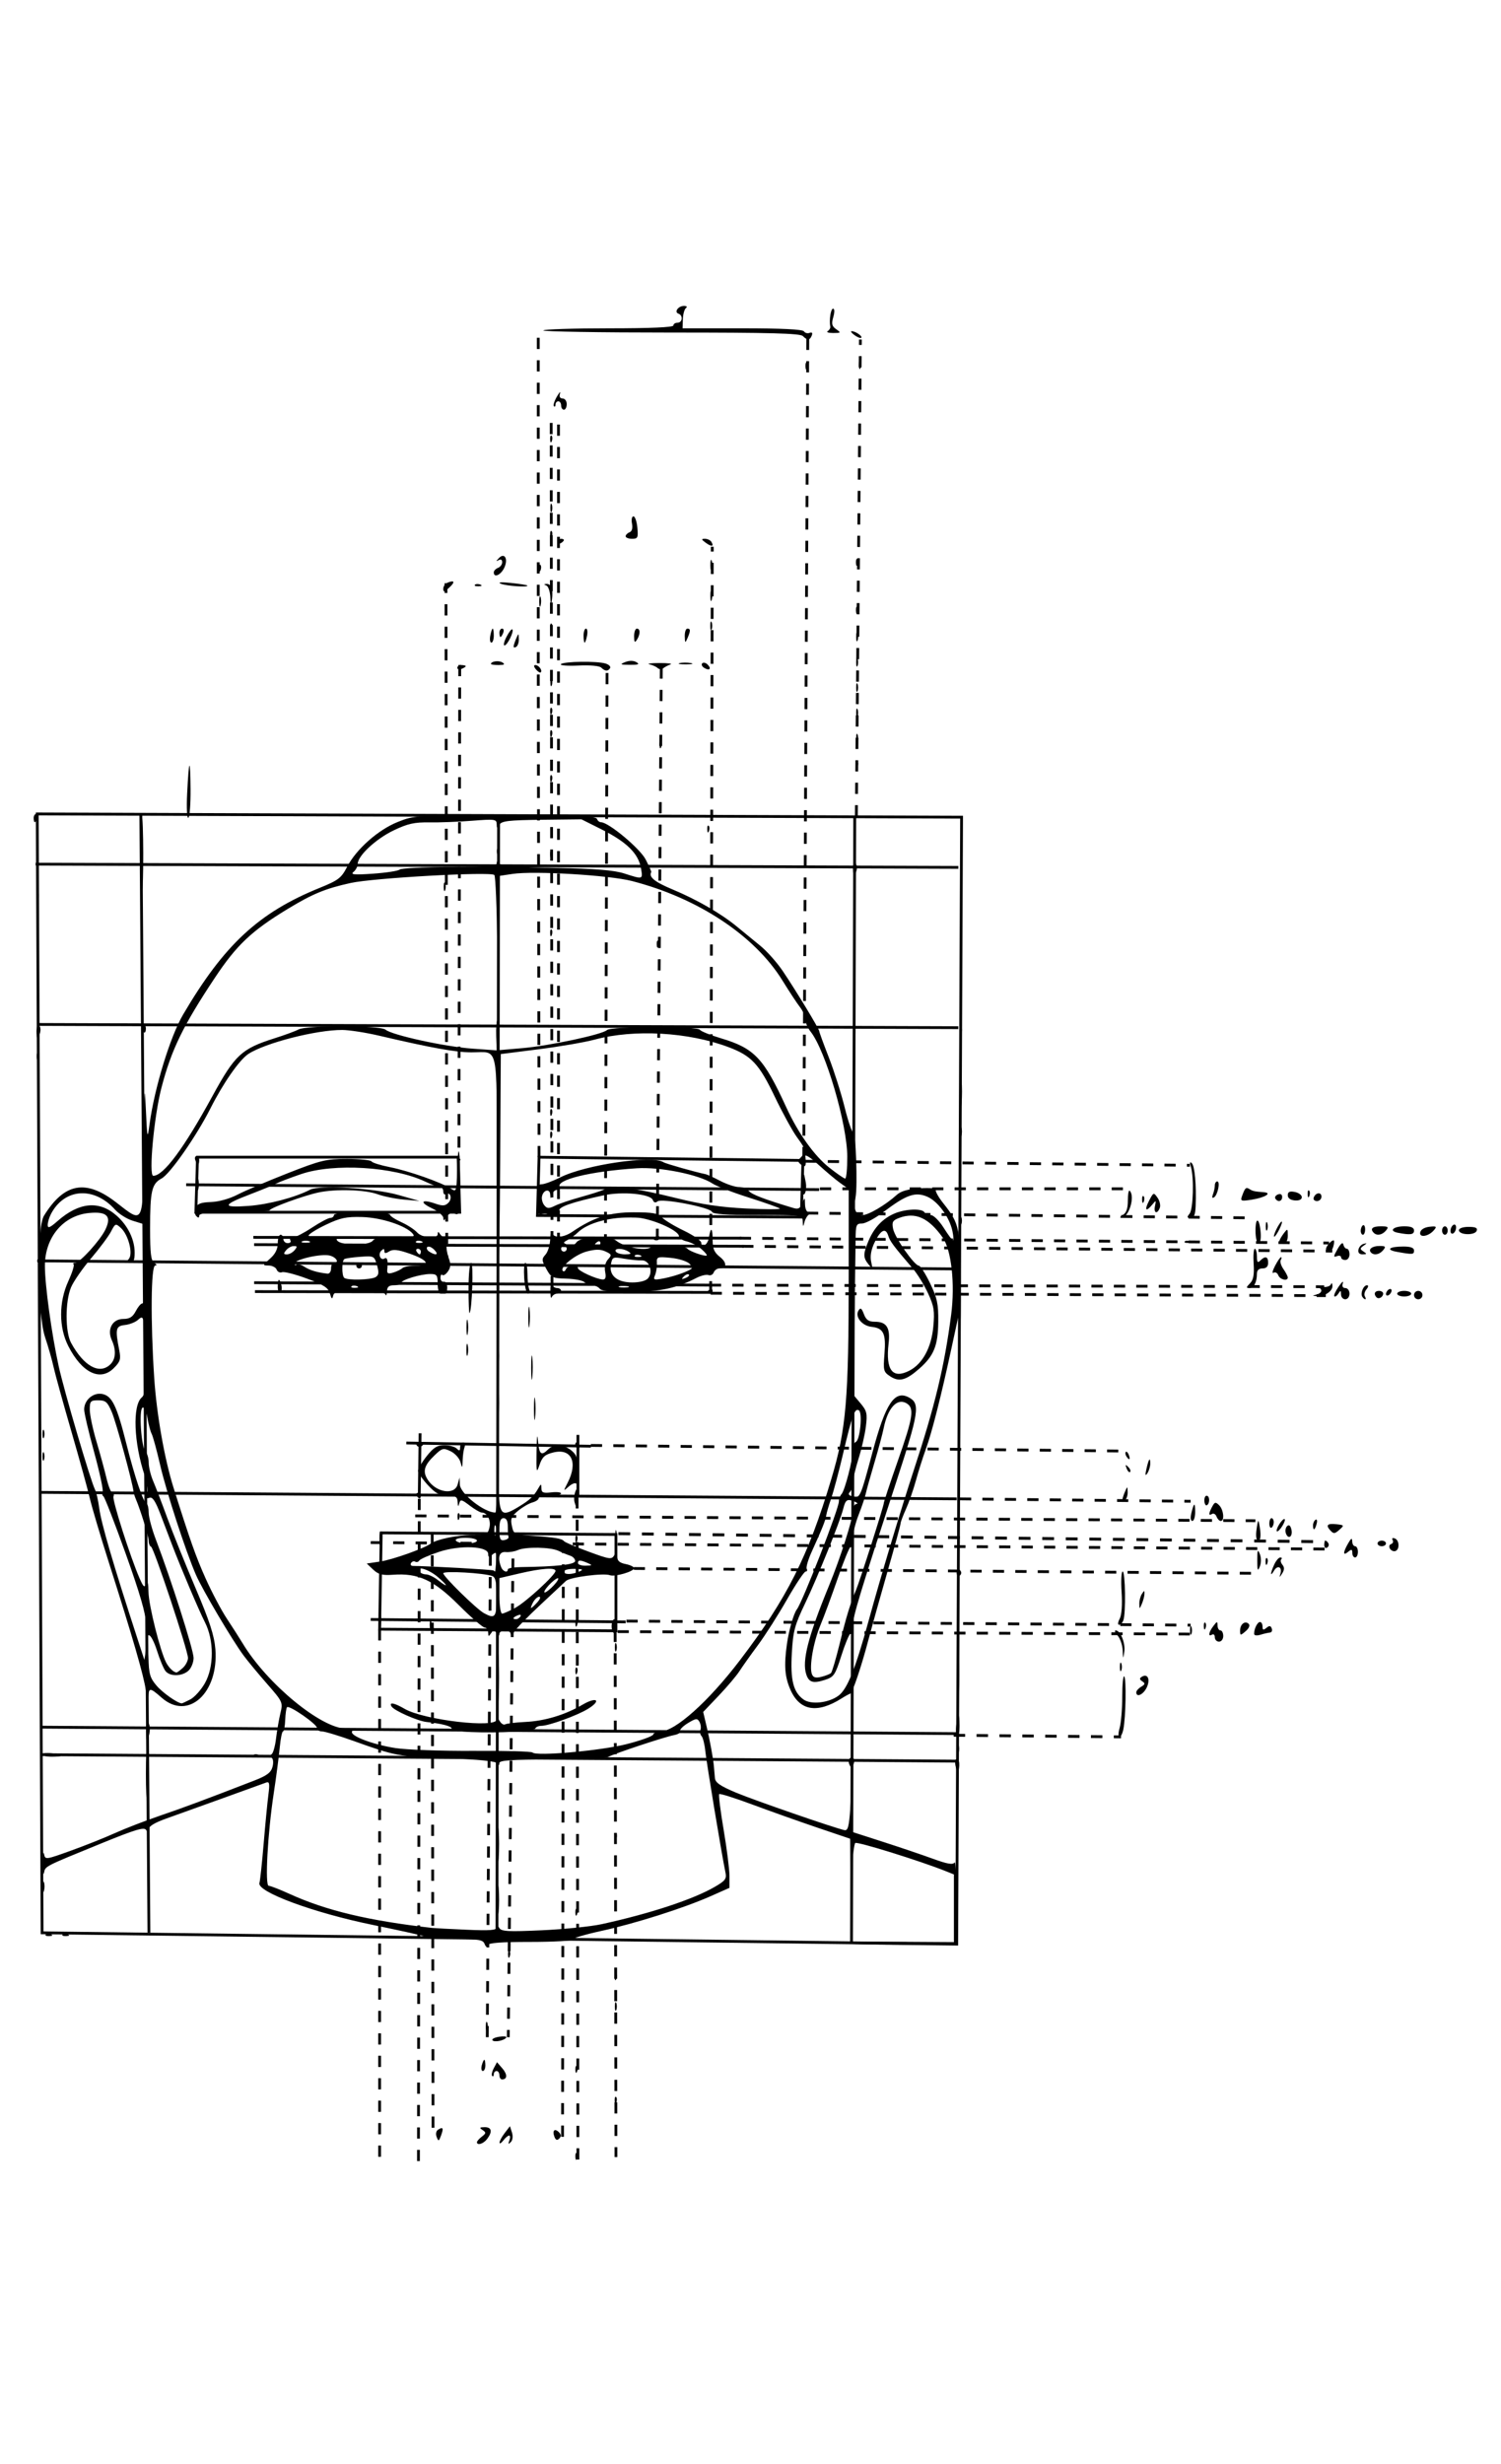 <?xml version="1.0" encoding="UTF-8" standalone="no"?>
<!-- Created with Inkscape (http://www.inkscape.org/) -->

<svg
   xmlns:dc="http://purl.org/dc/elements/1.1/"
   xmlns:cc="http://creativecommons.org/ns#"
   xmlns:rdf="http://www.w3.org/1999/02/22-rdf-syntax-ns#"
   xmlns:svg="http://www.w3.org/2000/svg"
   xmlns="http://www.w3.org/2000/svg"
   version="1.1"
   width="535"
   height="878"
   id="svg2">
  <defs
     id="defs6" />
  <path
     d="m 205.079,768.583 c -0.043,-1.054 0.193,-1.645 0.525,-1.312 0.332,0.332 0.368,1.195 0.079,1.917 -0.319,0.798 -0.556,0.561 -0.604,-0.604 z M 170,763.36 c 0,-0.352 0.787,-1.243 1.75,-1.981 1.53,-1.173 1.561,-1.467 0.25,-2.345 -1.225,-0.819 -1.087,-1.007 0.75,-1.019 2.52,-0.017 2.849,1.611 0.858,4.235 C 172.321,763.945 170,764.66 170,763.36 z m 8.054,0.14 c -0.005,-0.55 0.826,-2.087 1.848,-3.416 l 1.858,-2.416 0.72,2.267 c 0.424,1.335 0.243,2.739 -0.439,3.416 -0.876,0.869 -0.996,0.722 -0.492,-0.601 0.366,-0.963 0.33,-1.75 -0.081,-1.75 -0.411,0 -1.345,0.787 -2.075,1.75 -0.731,0.963 -1.333,1.3 -1.338,0.75 z m -22.419,-2.01 c -0.416,-1.084 -0.191,-2.147 0.552,-2.606 1.745,-1.079 1.994,-0.549 1.003,2.131 -0.774,2.093 -0.918,2.137 -1.555,0.475 z m 41.975,-0.066 c -0.845,-2.203 0.083,-3.132 1.607,-1.607 0.839,0.839 0.872,1.494 0.116,2.251 -0.756,0.756 -1.258,0.569 -1.724,-0.643 z m 21.47,-12.841 c -0.043,-1.054 0.193,-1.645 0.525,-1.312 0.332,0.332 0.368,1.195 0.079,1.917 -0.319,0.798 -0.556,0.561 -0.604,-0.604 z M 178,739.5 c 0,-0.825 -0.45,-1.5 -1,-1.5 -0.55,0 -1,0.525 -1,1.167 0,0.642 -0.261,0.905 -0.581,0.586 -0.32,-0.32 -0.062,-1.551 0.572,-2.736 l 1.153,-2.155 1.907,2.199 C 180.904,739.196 180.854,741 178.941,741 178.423,741 178,740.325 178,739.5 z m 27.079,-1.917 c -0.043,-1.054 0.193,-1.645 0.525,-1.312 0.332,0.332 0.368,1.195 0.079,1.917 -0.319,0.798 -0.556,0.561 -0.604,-0.604 z M 171.71,736 c 0.288,-1.1 0.696,-2 0.906,-2 0.211,0 0.383,0.9 0.383,2 0,1.1 -0.408,2 -0.906,2 -0.499,0 -0.671,-0.9 -0.383,-2 z m 3.801,-8.982 c -0.27,-0.437 0.831,-0.988 2.446,-1.225 1.615,-0.237 2.743,-0.117 2.505,0.267 -0.687,1.111 -4.412,1.832 -4.952,0.958 z M 173.158,722 c 0,-1.375 0.227,-1.938 0.504,-1.25 0.277,0.688 0.277,1.812 0,2.5 -0.277,0.688 -0.504,0.125 -0.504,-1.25 z m 46,-7 c 0,-1.375 0.227,-1.938 0.504,-1.25 0.277,0.688 0.277,1.812 0,2.5 -0.277,0.688 -0.504,0.125 -0.504,-1.25 z m -0.079,-10.417 c -0.043,-1.054 0.193,-1.645 0.525,-1.312 0.332,0.332 0.368,1.195 0.079,1.917 -0.319,0.798 -0.556,0.561 -0.604,-0.604 z m -38,-8 c -0.043,-1.054 0.193,-1.645 0.525,-1.312 0.332,0.332 0.368,1.195 0.079,1.917 -0.319,0.798 -0.556,0.561 -0.604,-0.604 z m -8.364,-3.884 C 172.17,691.28 170.627,691 163.352,691 c -4.791,0 -10.092,-0.42 -11.781,-0.934 -1.689,-0.514 -10.034,-2.355 -18.544,-4.092 C 111.817,681.645 91.526,674.159 92.47,671.01 92.719,670.179 93.395,663.875 93.972,657 c 0.577,-6.875 1.337,-14.712 1.689,-17.415 0.518,-3.976 0.373,-4.814 -0.761,-4.388 -2.067,0.778 -28.405,10.269 -35.651,12.847 -4.15,1.477 -6.255,2.767 -6.265,3.84 -0.012,1.317 -0.178,1.359 -0.895,0.227 -0.712,-1.124 -3.803,-0.195 -16.186,4.863 -20.348,8.312 -19.741,7.999 -20.216,10.413 -0.228,1.162 -0.415,-0.362 -0.415,-3.387 0,-3.025 0.189,-4.537 0.419,-3.36 0.416,2.123 0.492,2.114 9.614,-1.172 C 30.362,657.647 37.425,654.83 41,653.21 c 3.575,-1.621 10.775,-4.404 16,-6.186 8.591,-2.93 15.358,-5.449 33.46,-12.458 4.661,-1.805 6.113,-2.88 6.662,-4.932 0.4,-1.494 0.263,-2.895 -0.317,-3.254 -0.681,-0.421 -0.685,-0.837 -0.013,-1.255 0.554,-0.344 1.273,-2.875 1.599,-5.625 0.326,-2.75 1.022,-6.789 1.546,-8.975 0.936,-3.902 0.848,-4.095 -4.759,-10.5 C 92.037,596.436 88.276,591.895 86.822,589.933 82.766,584.462 72.135,566.472 69.843,561.202 66.174,552.762 59.315,531.711 57.071,522 c -1.207,-5.225 -2.562,-10.192 -3.01,-11.038 -0.448,-0.846 -1.135,-3.436 -1.527,-5.754 -0.426,-2.519 -1.129,-3.958 -1.748,-3.575 -1.352,0.836 -0.43,14.125 1.085,15.64 C 52.492,517.892 53,519.674 53,521.232 c 0,1.558 0.717,4.505 1.594,6.55 0.877,2.045 3.157,7.993 5.067,13.218 1.91,5.225 6.425,16.432 10.033,24.905 5.015,11.776 6.681,16.899 7.07,21.748 1.256,15.645 -9.712,25.6 -19.112,17.347 -4.199,-3.687 -4.617,-3.708 -4.794,-0.25 -0.078,1.522 -0.456,0.517 -0.848,-2.25 -0.757,-5.357 -4.644,-18.795 -13.303,-46 -2.976,-9.35 -5.977,-19.475 -6.669,-22.5 -0.692,-3.025 -3.673,-13.825 -6.625,-24 -2.952,-10.175 -5.809,-20.525 -6.35,-23 -0.54,-2.475 -1.89,-7.2 -3,-10.5 -2.779,-8.267 -3.053,-38.975 -0.386,-43.285 7.257,-11.727 14.934,-13.125 25.787,-4.698 9.881,7.673 9.501,8.482 9.734,-20.767 0.153,-19.184 0.333,-22.367 0.75,-13.25 0.527,11.515 0.582,11.758 1.37,6 1.767,-12.911 7.366,-31.177 11.946,-38.969 14.625,-24.886 26.927,-36.305 48.586,-45.101 6.775,-2.752 7.797,-3.53 9.849,-7.5 3.26,-6.308 11.067,-13.226 18.106,-16.042 5.866,-2.347 6.521,-2.388 38.256,-2.361 24.537,0.021 32.385,0.321 32.695,1.25 0.224,0.673 0.875,1.223 1.447,1.223 2.708,0 13.944,9.374 15.95,13.307 1.177,2.306 2.073,4.306 1.991,4.443 -1.028,1.738 1.144,3.512 7.602,6.21 8.781,3.668 17.38,8.647 23.045,13.345 2.119,1.757 5.784,4.758 8.144,6.669 2.36,1.91 5.973,5.96 8.028,9 4.671,6.906 13.033,20.687 13.033,21.478 0,0.325 1.533,4.519 3.406,9.32 1.873,4.801 4.432,12.866 5.685,17.923 1.254,5.057 2.617,8.986 3.029,8.731 0.904,-0.559 1.608,19.141 0.83,23.205 -0.814,4.249 -0.004,6.369 2.434,6.369 2.152,0 8.214,-3.57 12.27,-7.227 1.497,-1.349 4.027,-2.06 8.291,-2.328 3.375,-0.212 5.899,-0.003 5.61,0.466 -0.289,0.468 0.858,2.592 2.55,4.721 6.05,7.61 6.295,8.864 6.347,32.369 0.026,11.825 -0.177,18.575 -0.452,15 l -0.5,-6.5 -2.377,11 c -3.678,17.022 -6.987,30.052 -9.085,35.778 -1.052,2.872 -2.652,7.922 -3.555,11.222 -0.903,3.3 -2.506,7.908 -3.562,10.239 -1.056,2.332 -1.92,4.641 -1.92,5.133 0,0.492 -2.053,8.034 -4.561,16.761 -2.509,8.727 -5.634,19.917 -6.946,24.867 -2.625,9.909 -5.715,18.985 -6.493,19.071 -0.275,0.03 -1.625,0.766 -3,1.634 -8.719,5.506 -14.928,4.472 -18.25,-3.038 -2.029,-4.586 -2.343,-8.638 -1.267,-16.311 0.688,-4.907 2.394,-10.854 3.543,-12.356 C 286.07,570.828 299,537.626 299,535.047 c 0,-0.906 0.415,-2.075 0.923,-2.597 C 301.096,531.241 304,520.017 304,516.689 c 0,-1.387 0.458,-2.675 1.018,-2.862 1.505,-0.502 2.481,-10.401 1.109,-11.248 -1.47,-0.909 -2.359,1.529 -5.623,15.421 -1.486,6.325 -3.403,13.525 -4.26,16 -0.857,2.475 -1.643,5.175 -1.748,6 -0.211,1.663 -1.49,4.869 -5.114,12.813 -1.333,2.922 -2.163,5.735 -1.844,6.25 0.318,0.515 0.15,0.937 -0.374,0.937 -0.524,0 -3.522,4.497 -6.661,9.993 -3.139,5.496 -7.799,12.809 -10.356,16.25 -2.556,3.441 -5.516,7.607 -6.577,9.257 -1.061,1.65 -4.405,5.601 -7.431,8.78 l -5.503,5.78 1.115,4.72 c 1.289,5.458 2.464,11.842 2.709,14.72 0.093,1.1 0.253,2.95 0.354,4.111 0.141,1.614 1.898,2.831 7.463,5.166 6.511,2.733 34.925,12.561 38.722,13.393 1.201,0.263 1.613,-1.266 2.067,-7.671 l 0.567,-8 0.183,8.192 0.183,8.192 10.75,3.464 c 5.912,1.905 13.888,4.607 17.724,6.004 5.191,1.891 7.169,2.234 7.735,1.344 0.418,-0.658 0.767,5.666 0.776,14.054 L 341,693 l -20.167,0 c -11.092,0 -19.906,-0.261 -19.587,-0.58 0.319,-0.319 9.169,-0.528 19.667,-0.465 L 340,692.071 l 0,-12.06 0,-12.06 -2.75,-1.105 c -9.144,-3.674 -31.777,-10.718 -32.409,-10.087 -0.414,0.414 -0.906,4.575 -1.093,9.247 L 303.407,674.5 303.204,664.865 303,655.229 291.25,651.248 c -6.463,-2.19 -16.849,-5.88 -23.081,-8.2 -6.232,-2.321 -11.553,-3.997 -11.825,-3.725 -0.272,0.272 0.44,5.992 1.581,12.711 1.141,6.719 2.075,14.125 2.075,16.458 l 0,4.241 -6.75,2.992 c -9.541,4.229 -26.976,9.763 -39,12.377 -5.638,1.226 -10.25,2.605 -10.25,3.064 0,0.459 -6.713,0.835 -14.917,0.835 -10.709,0 -15.029,0.338 -15.316,1.199 -0.25,0.75 -0.644,0.563 -1.052,-0.5 z M 214.5,685.664 c 17.33,-3.794 32.642,-8.851 40.312,-13.313 3.766,-2.191 4.241,-2.847 3.746,-5.18 -1.245,-5.88 -6.734,-38.956 -7.16,-43.15 -0.25,-2.463 -0.857,-4.881 -1.349,-5.372 -0.491,-0.491 -0.666,-1.486 -0.388,-2.211 0.278,-0.725 0.119,-2.009 -0.354,-2.853 -0.756,-1.351 -1.254,-1.296 -4.133,0.455 -1.8,1.095 -3.031,2.383 -2.734,2.863 0.297,0.48 -0.694,1.111 -2.2,1.402 -3.399,0.656 -21.114,6.523 -23.476,7.775 -0.955,0.506 -10.068,0.92 -20.25,0.92 -14.136,0 -18.517,0.296 -18.529,1.25 -0.011,0.908 -0.216,0.936 -0.75,0.102 -0.477,-0.746 -6.687,-1.373 -17.735,-1.791 -17.865,-0.675 -18.39,-0.772 -33.5,-6.182 -5.225,-1.871 -10.287,-3.396 -11.25,-3.39 -0.963,0.006 -1.758,-0.551 -1.768,-1.239 -0.02,-1.374 -9.869,-8.196 -10.673,-7.392 -0.275,0.275 -0.569,2.329 -0.654,4.565 -0.085,2.236 -0.438,4.068 -0.784,4.071 -0.346,0.003 -0.871,2.593 -1.166,5.756 -0.295,3.163 -1.253,10.472 -2.13,16.242 C 95.389,653.384 94.375,672 95.778,672 c 0.595,0 3.927,1.296 7.402,2.879 13.07,5.954 28.241,9.577 50.82,12.136 0.825,0.093 6.338,0.382 12.25,0.642 8.444,0.371 10.757,0.19 10.78,-0.843 0.022,-0.953 0.272,-0.902 0.909,0.186 0.745,1.272 3.054,1.401 15.22,0.848 7.888,-0.358 17.491,-1.341 21.341,-2.184 z M 177.349,677 c 0,-4.675 0.172,-6.588 0.383,-4.25 0.211,2.337 0.211,6.162 0,8.5 -0.211,2.337 -0.383,0.425 -0.383,-4.25 z m 27.73,4.583 c -0.043,-1.054 0.193,-1.645 0.525,-1.312 0.332,0.332 0.368,1.195 0.079,1.917 -0.319,0.798 -0.556,0.561 -0.604,-0.604 z M 177.365,657.5 c -0.003,-5.5 0.163,-7.878 0.368,-5.284 0.205,2.594 0.207,7.094 0.005,10 C 177.536,665.122 177.368,663 177.365,657.5 z m 41.714,-2.917 c -0.043,-1.054 0.193,-1.645 0.525,-1.312 0.332,0.332 0.368,1.195 0.079,1.917 -0.319,0.798 -0.556,0.561 -0.604,-0.604 z m 4.134,-33.033 c 5.067,-1.281 9.38,-2.829 9.584,-3.44 0.204,-0.611 1.353,-1.111 2.555,-1.111 5.258,0 17.106,-10.589 28.356,-25.342 C 280.448,569.704 288.084,554.564 296.317,527 301.61,509.279 302.5,498.859 302.5,454.607 l 0,-30.893 -2.957,-2.107 c -1.627,-1.159 -5.157,-4.122 -7.846,-6.584 -2.689,-2.462 -4.792,-3.812 -4.674,-3 0.492,3.39 0.048,4.28 -1.495,3 -1.296,-1.076 -1.296,-1.398 0,-2.694 1.998,-1.998 1.91,-2.425 -1.476,-7.099 -1.622,-2.239 -5.2,-8.773 -7.951,-14.52 -5.555,-11.603 -8.283,-14.512 -16.489,-17.582 -14.322,-5.358 -33.57,-6.441 -47.611,-2.677 -3.575,0.958 -12.575,2.513 -20,3.454 l -13.5,1.712 -0.221,37.854 c -0.121,20.82 -0.423,38.344 -0.671,38.942 -0.248,0.598 -0.486,-16.302 -0.529,-37.555 C 176.99,371.112 177.872,375 168.028,375 c -5.533,0 -14.182,-1.562 -33.028,-5.963 -4.675,-1.092 -10.525,-1.997 -13,-2.011 -9.195,-0.052 -27.471,4.615 -33.475,8.549 -3.181,2.084 -8.992,10.427 -13.524,19.414 -4.931,9.78 -14.384,23.342 -17.391,24.951 C 54.086,421.827 53.5,424.37 53.5,437.785 c 0,8.942 0.311,11.482 1.5,12.235 0.883,0.559 1.013,0.956 0.316,0.965 -1.512,0.02 -1.685,19.761 -0.35,40.015 0.853,12.943 3.66,28.887 6.896,39.174 5.888,18.715 7.959,24.571 11.419,32.291 2.21,4.931 5.638,11.41 7.619,14.398 1.98,2.988 4.5,6.928 5.6,8.755 8.656,14.379 27.948,30.291 36.809,30.36 1.629,0.013 2.547,0.446 2.186,1.03 -0.934,1.511 7.245,4.642 15.447,5.915 3.985,0.618 16.456,1.066 27.713,0.995 11.257,-0.071 20.778,0.194 21.157,0.589 1.339,1.396 24.18,-0.626 33.401,-2.957 z M 167.75,617.204 c -3.712,-0.163 -6.75,-0.705 -6.75,-1.205 0,-0.861 -3.465,-1.776 -9,-2.376 -3.178,-0.345 -11.524,-4.044 -12.43,-5.51 -1.041,-1.685 0.93,-1.338 4.623,0.814 6.917,4.03 32.759,7.039 32.838,3.823 0.017,-0.688 0.494,-0.453 1.061,0.521 0.567,0.974 1.442,1.517 1.944,1.207 0.502,-0.31 3.737,-0.699 7.189,-0.864 6.982,-0.334 14.148,-2.499 20.463,-6.182 5.013,-2.924 6.808,-1.519 1.92,1.502 -3.832,2.368 -14.001,6.066 -16.681,6.066 -0.968,0 -1.91,0.409 -2.093,0.909 -0.378,1.031 -12.981,1.738 -23.083,1.296 z M 177.395,597.5 c 0.002,-7.7 0.159,-10.718 0.349,-6.706 0.19,4.012 0.189,10.312 -0.003,14 C 177.549,608.482 177.393,605.2 177.395,597.5 z m 27.684,-1.917 c -0.043,-1.054 0.193,-1.645 0.525,-1.312 0.332,0.332 0.368,1.195 0.079,1.917 -0.319,0.798 -0.556,0.561 -0.604,-0.604 z M 219.158,587 c 0,-1.375 0.227,-1.938 0.504,-1.25 0.277,0.688 0.277,1.812 0,2.5 -0.277,0.688 -0.504,0.125 -0.504,-1.25 z m -83.83,-10.5 c -0.004,-3.85 0.173,-5.548 0.394,-3.772 0.221,1.775 0.225,4.925 0.008,7 -0.216,2.075 -0.397,0.622 -0.402,-3.228 z m 38.687,5.25 c -0.008,-0.963 -0.578,-1.763 -1.265,-1.779 -0.688,-0.016 -4.85,-3.625 -9.25,-8.02 -8.911,-8.901 -14.412,-11.438 -23.405,-10.792 -3.808,0.273 -5.225,-0.093 -7.07,-1.826 l -2.307,-2.168 4.811,-0.721 c 4.391,-0.658 15.552,-4.613 17.971,-6.368 2.128,-1.544 9.479,-3.075 14.758,-3.075 5.114,0 5.574,-0.193 6.177,-2.596 0.655,-2.611 -0.747,-5.404 -2.713,-5.404 -0.568,0 -2.506,-1.123 -4.305,-2.496 -2.937,-2.24 -3.319,-2.317 -3.728,-0.75 -0.342,1.308 -0.486,1.182 -0.572,-0.504 -0.097,-1.881 -0.688,-2.25 -3.603,-2.25 -2.742,0 -4.231,-0.8 -6.973,-3.75 -1.918,-2.062 -3.499,-4.36 -3.513,-5.106 -0.015,-0.746 1.361,-3.108 3.057,-5.25 2.438,-3.079 3.757,-3.894 6.3,-3.894 1.769,0 3.756,0.54 4.416,1.2 0.933,0.933 1.2,0.822 1.2,-0.5 0,-0.935 0.498,-1.7 1.107,-1.7 0.609,0 0.834,0.712 0.5,1.582 -0.334,0.87 -0.652,3.007 -0.707,4.75 -0.093,2.962 -0.145,3.005 -0.792,0.668 -0.381,-1.375 -1.953,-3.107 -3.493,-3.849 -2.595,-1.25 -3.012,-1.145 -5.696,1.426 -3.791,3.632 -4.381,5.789 -2.406,8.802 2.954,4.508 9.51,5.511 10.592,1.62 l 0.695,-2.5 0.1,2.5 c 0.13,3.266 8.658,10 12.665,10 0.239,0 0.525,-3.487 0.636,-7.75 l 0.201,-7.75 0.341,7.75 c 0.386,8.767 1.121,9.35 7.151,5.673 3.945,-2.405 5.298,-3.667 6.89,-6.423 1.077,-1.866 1.157,-1.875 1.185,-0.141 0.025,1.532 0.646,1.788 3.53,1.451 1.925,-0.225 3.5,-0.049 3.5,0.391 0,0.44 -1.8,0.799 -4,0.799 -2.2,0 -4,0.401 -4,0.892 0,0.49 -1.012,1.17 -2.25,1.511 -1.238,0.341 -3.536,1.682 -5.107,2.982 -2.403,1.987 -2.751,2.847 -2.188,5.41 0.651,2.964 0.851,3.06 7.357,3.5 7.968,0.54 10.509,0.97 11.211,1.898 0.288,0.38 4.212,2.052 8.72,3.714 7.567,2.79 8.275,2.891 9.197,1.309 0.891,-1.529 1.002,-1.484 1.03,0.411 0.022,1.551 0.841,2.287 3.03,2.725 1.65,0.33 3,0.986 3,1.457 0,1.185 -6.856,3.185 -8.609,2.512 -2.229,-0.855 -14.265,0.704 -15.65,2.027 -0.682,0.652 -4.841,4.54 -9.241,8.64 -4.4,4.1 -8.547,8.368 -9.215,9.484 -0.668,1.116 -1.231,1.467 -1.25,0.779 C 182.016,581.562 181.1,581 180,581 c -1.1,0 -2.007,0.562 -2.015,1.25 -0.01,0.836 -0.342,0.753 -1,-0.25 -0.875,-1.333 -1.094,-1.333 -1.969,0 -0.843,1.284 -0.987,1.248 -1,-0.25 z m 11.478,-5.739 c 0.35,-0.567 -0.051,-0.735 -0.941,-0.393 -1.732,0.665 -2.049,1.382 -0.611,1.382 0.518,0 1.216,-0.445 1.552,-0.989 z M 177,569.107 c 0,-5.258 -0.362,-7.032 -1.527,-7.479 C 172.594,560.523 158,559.694 158,560.635 c 0,1.163 11.814,12.74 14.5,14.21 3.972,2.173 4.5,1.501 4.5,-5.738 z m 6.72,3.807 C 187.579,570.783 198,561.203 198,559.784 c 0,-1.274 -5,-0.927 -12.75,0.886 l -7.25,1.696 0,6.317 c 0,3.474 0.436,6.317 0.97,6.317 0.533,0 2.671,-0.939 4.75,-2.086 z M 191.5,571 c 0.995,-1.1 1.306,-2 0.69,-2 -0.616,0 -1.601,0.9 -2.19,2 -0.589,1.1 -0.899,2 -0.69,2 0.209,0 1.195,-0.9 2.19,-2 z m 7.483,-8.424 c 0.01,-0.508 -1.108,0.133 -2.483,1.424 -1.375,1.292 -2.5,2.767 -2.5,3.279 0,1.202 4.96,-3.48 4.983,-4.704 z m -42.945,-0.616 C 152.795,559.187 148.135,557.791 149.5,560 c 0.34,0.55 1.379,1.01 2.309,1.022 0.93,0.012 2.816,0.902 4.191,1.978 3.88,3.035 3.908,2.268 0.038,-1.041 z M 206.5,560 c 1.604,-0.689 1.258,-0.873 -1.75,-0.93 C 202.688,559.032 201,559.45 201,560 c 0,1.194 2.721,1.194 5.5,0 z m -29.662,-3.657 c 0.215,-3.194 0.051,-3.495 -1.296,-2.378 C 174.269,555.022 174,554.982 174,553.738 c 0,-2.806 -10.023,-3.226 -17.51,-0.734 -3.558,1.184 -6.729,2.575 -7.048,3.091 -0.319,0.516 -0.968,0.699 -1.442,0.406 -0.474,-0.293 -1.144,-0.075 -1.49,0.484 -0.345,0.559 -0.039,1.023 0.681,1.032 6.143,0.073 28.399,1.323 28.726,1.614 0.229,0.204 0.475,0.371 0.546,0.371 0.071,0 0.24,-1.646 0.375,-3.657 z M 181,559.243 c 0,-0.417 2.138,-0.785 4.75,-0.818 12.782,-0.163 19.25,-0.893 19.25,-2.175 0,-0.722 -0.787,-1.564 -1.75,-1.872 -0.963,-0.308 -2.831,-1.081 -4.151,-1.719 -2.844,-1.373 -11.758,-1.53 -14.599,-0.258 -1.1,0.493 -3.013,0.797 -4.25,0.676 -2.324,-0.227 -2.972,1.878 -1.643,5.341 0.615,1.603 2.393,2.215 2.393,0.824 z M 209.5,557 c -2.731,-1.174 -3.5,-1.174 -3.5,0 0,0.55 1.238,0.968 2.75,0.93 2.437,-0.062 2.522,-0.168 0.75,-0.93 z M 170,549 c 0,-0.55 -1.827,-1 -4.059,-1 -2.451,0 -3.814,0.396 -3.441,1 0.34,0.55 2.166,1 4.059,1 1.893,0 3.441,-0.45 3.441,-1 z m 11.25,-1.264 C 181.113,547.331 181,545.65 181,544 c 0,-2 -0.5,-3 -1.5,-3 -1.088,0 -1.5,1.119 -1.5,4.073 0,3.341 0.315,4.013 1.75,3.736 0.963,-0.185 1.637,-0.668 1.5,-1.073 z m -4.594,-4.005 c -0.274,-0.677 -0.481,0.119 -0.461,1.769 0.02,1.65 0.244,2.204 0.498,1.231 0.254,-0.973 0.237,-2.323 -0.037,-3 z M 218,579.5 c 0,-1.375 0.45,-2.5 1,-2.5 0.55,0 1,1.125 1,2.5 0,1.375 -0.45,2.5 -1,2.5 -0.55,0 -1,-1.125 -1,-2.5 z M 153.158,579 c 0,-1.375 0.227,-1.938 0.504,-1.25 0.277,0.688 0.277,1.812 0,2.5 -0.277,0.688 -0.504,0.125 -0.504,-1.25 z m 51.921,-0.417 c -0.043,-1.054 0.193,-1.645 0.525,-1.312 0.332,0.332 0.368,1.195 0.079,1.917 -0.319,0.798 -0.556,0.561 -0.604,-0.604 z M 135.252,548.5 c -0.011,-2.2 0.185,-3.218 0.435,-2.262 0.25,0.956 0.259,2.756 0.02,4 -0.239,1.244 -0.444,0.462 -0.455,-1.738 z m 84.02,-0.5 c 0,-2.475 0.195,-3.487 0.433,-2.25 0.238,1.238 0.238,3.263 0,4.5 -0.238,1.238 -0.433,0.225 -0.433,-2.25 z m -14.193,0.583 c -0.043,-1.054 0.193,-1.645 0.525,-1.312 0.332,0.332 0.368,1.195 0.079,1.917 -0.319,0.798 -0.556,0.561 -0.604,-0.604 z m -42,-8 c -0.043,-1.054 0.193,-1.645 0.525,-1.312 0.332,0.332 0.368,1.195 0.079,1.917 -0.319,0.798 -0.556,0.561 -0.604,-0.604 z m 41.693,-5.349 c -0.254,-0.971 -0.113,-2.659 0.313,-3.75 0.59,-1.511 0.792,-1.09 0.845,1.766 0.075,4.018 -0.409,4.848 -1.158,1.984 z M 148.5,533 c -0.34,-0.55 -0.141,-1 0.441,-1 0.582,0 1.059,0.45 1.059,1 0,0.55 -0.198,1 -0.441,1 -0.243,0 -0.719,-0.45 -1.059,-1 z m 53.863,-4.7 c 3.712,-7.258 1.279,-12.306 -5.163,-10.714 -2.997,0.74 -3.926,1.579 -4.893,4.414 -1.094,3.208 -1.183,2.792 -1.07,-5 0.072,-4.951 0.28,-6.516 0.498,-3.75 0.395,5.01 1.168,5.704 3.622,3.25 2.028,-2.028 5.661,-1.836 8.393,0.444 1.81,1.51 2.25,2.905 2.25,7.133 0,2.891 -0.301,4.955 -0.669,4.588 -0.368,-0.368 -1.554,0.12 -2.637,1.083 -1.943,1.73 -1.948,1.712 -0.331,-1.448 z m -53.853,-13.283 c -0.345,-0.559 0.073,-1.016 0.931,-1.016 1.757,0 2.015,0.6 0.628,1.457 -0.512,0.316 -1.214,0.118 -1.559,-0.441 z M 205,515 c 0,-0.55 0.198,-1 0.441,-1 0.243,0 0.719,0.45 1.059,1 0.34,0.55 0.141,1 -0.441,1 C 205.477,516 205,515.55 205,515 z m -27.63,-15 c 0,-5.775 0.165,-8.137 0.367,-5.25 0.202,2.888 0.202,7.612 0,10.5 -0.202,2.888 -0.367,0.525 -0.367,-5.25 z m 12.95,2 c 0,-3.575 0.181,-5.037 0.403,-3.25 0.222,1.788 0.222,4.713 0,6.5 -0.222,1.788 -0.403,0.325 -0.403,-3.25 z m -0.992,-14.5 c -0.004,-3.85 0.173,-5.548 0.394,-3.772 0.221,1.775 0.225,4.925 0.008,7 -0.216,2.075 -0.397,0.622 -0.402,-3.228 z m -12.018,-4 c -0.006,-3.3 0.176,-4.771 0.405,-3.268 0.228,1.503 0.233,4.203 0.01,6 -0.223,1.797 -0.409,0.568 -0.415,-2.732 z M 166.232,481 c 0,-1.925 0.206,-2.712 0.457,-1.75 0.252,0.963 0.252,2.538 0,3.5 -0.252,0.963 -0.457,0.175 -0.457,-1.75 z m 0.04,-8 c 0,-2.475 0.195,-3.487 0.433,-2.25 0.238,1.238 0.238,3.263 0,4.5 -0.238,1.238 -0.433,0.225 -0.433,-2.25 z m 22.038,-3.5 c -0.006,-3.3 0.176,-4.771 0.405,-3.268 0.228,1.503 0.233,4.203 0.01,6 -0.223,1.797 -0.409,0.568 -0.415,-2.732 z M 167,459.167 C 167,454.035 167.419,450 167.951,450 c 0.869,0 0.314,16.875 -0.59,17.917 -0.199,0.229 -0.362,-3.708 -0.362,-8.75 z m -49.397,1.788 c -0.577,-2.048 -2.182,-3.09 -8.218,-5.335 -4.126,-1.534 -8.113,-2.555 -8.86,-2.268 -0.747,0.287 -1.607,-0.125 -1.91,-0.915 -0.303,-0.79 -1.578,-1.451 -2.833,-1.468 -2.25,-0.031 -2.243,-0.065 0.469,-2.452 C 98.119,446.871 99,445.12 99,443.048 99,441.372 99.45,440 100,440 c 0.55,0 1,0.675 1,1.5 0,0.825 0.702,1.5 1.559,1.5 0.857,0 1.281,-0.45 0.941,-1 -0.34,-0.55 0.044,-1 0.854,-1 0.809,0 3.863,-1.575 6.786,-3.5 2.923,-1.925 5.887,-3.5 6.587,-3.5 0.7,0 1.273,-0.45 1.273,-1 0,-0.6 4,-1 10,-1 5.5,0 10,0.382 10,0.848 0,0.466 1.787,1.654 3.97,2.639 2.184,0.985 4.728,2.628 5.655,3.652 1.895,2.094 7.366,2.547 7.39,0.611 0.011,-0.914 0.213,-0.94 0.75,-0.096 0.404,0.635 1.173,1.31 1.708,1.5 0.535,0.19 0.852,1.273 0.703,2.407 -0.149,1.134 0.203,3.305 0.781,4.825 0.793,2.085 0.721,3.235 -0.293,4.682 -0.739,1.055 -1.641,1.621 -2.004,1.258 -0.363,-0.363 -0.66,0.09 -0.66,1.006 0,0.917 0.531,1.554 1.179,1.417 0.649,-0.138 1.199,0.762 1.222,2 0.024,1.238 -0.282,2.25 -0.679,2.25 -0.397,0 -1.172,0 -1.722,0 -0.55,0 -1,-1.575 -1,-3.5 0,-3.114 -0.29,-3.5 -2.634,-3.5 C 149.877,454 143,456.095 143,457.158 143,457.621 141.875,458 140.5,458 c -1.903,0 -2.519,0.538 -2.579,2.25 -0.043,1.238 -0.306,1.688 -0.583,1 -0.35,-0.868 -3.209,-1.25 -9.348,-1.25 -7.598,0 -8.902,0.246 -9.257,1.75 -0.321,1.36 -0.573,1.182 -1.13,-0.795 z m 9.584,-2.638 c -0.722,-0.289 -1.584,-0.253 -1.917,0.079 -0.332,0.332 0.258,0.569 1.312,0.525 1.165,-0.048 1.402,-0.285 0.604,-0.604 z m 6.732,-3.246 c 1.102,-0.698 1.202,-1.643 0.448,-4.235 -0.953,-3.273 -1.065,-3.33 -5.919,-2.984 -2.721,0.194 -5.286,0.558 -5.698,0.809 -0.929,0.566 -0.994,5.761 -0.083,6.672 0.983,0.983 9.603,0.782 11.253,-0.262 z M 127,451 c 0,-0.55 0.45,-1 1,-1 0.55,0 1,0.45 1,1 0,0.55 -0.45,1 -1,1 -0.55,0 -1,-0.45 -1,-1 z m -9,1 c 0,-1.1 0.45,-2 1,-2 2.048,0 0.91,-1.985 -1.482,-2.585 C 114.46,446.648 105,448.803 105,450.266 c 0,0.587 0.302,0.765 0.67,0.397 0.369,-0.369 1.639,-0.035 2.823,0.741 1.93,1.264 4.609,2.063 8.256,2.46 C 117.438,453.939 118,453.1 118,452 z m 25.45,-0.112 C 143.972,451.399 146.148,451 148.283,451 c 5.434,0 4.351,-1.976 -2.352,-4.293 -4.114,-1.422 -5.854,-1.612 -7.181,-0.784 -1.305,0.815 -1.751,0.786 -1.751,-0.115 0,-0.887 -0.296,-0.913 -1.113,-0.096 -1.262,1.262 -0.244,3.626 1.182,2.744 0.968,-0.598 1.299,0.732 0.968,3.885 -0.156,1.489 0.253,1.707 2.135,1.138 1.281,-0.388 2.756,-1.104 3.279,-1.592 z M 105,445.5 c 1.012,-1.22 0.965,-1.5 -0.255,-1.5 -0.825,0 -2.06,0.675 -2.745,1.5 -1.012,1.22 -0.965,1.5 0.255,1.5 0.825,0 2.06,-0.675 2.745,-1.5 z m 45,0.5 c 0,-0.55 -0.477,-1 -1.059,-1 -0.582,0 -0.781,0.45 -0.441,1 0.34,0.55 0.816,1 1.059,1 0.243,0 0.441,-0.45 0.441,-1 z m 4.738,-0.69 c -0.93,-0.93 -2.026,-1.355 -2.435,-0.946 -0.41,0.41 -0.083,1.163 0.726,1.675 2.435,1.54 3.517,1.078 1.709,-0.73 z m -21.691,-3.386 c 0.468,-0.757 3.336,-1.128 7.981,-1.032 6.138,0.126 7.071,-0.068 6.08,-1.262 -2.372,-2.858 -11.142,-5.748 -18.027,-5.941 -5.658,-0.158 -7.774,0.291 -12.923,2.745 C 112.771,438.048 110,439.792 110,440.311 c 0,0.529 2.194,0.733 5,0.463 3.653,-0.351 5,-0.135 5,0.803 0,2.356 11.615,2.664 13.047,0.346 z M 110.25,442.338 c -0.688,-0.277 -1.812,-0.277 -2.5,0 -0.688,0.277 -0.125,0.504 1.25,0.504 1.375,0 1.938,-0.227 1.25,-0.504 z m 39.938,-0.021 c -0.722,-0.289 -1.584,-0.253 -1.917,0.079 -0.332,0.332 0.258,0.569 1.312,0.525 1.165,-0.048 1.402,-0.285 0.604,-0.604 z M 196.158,460 c 0,-1.925 0.227,-2.938 0.504,-2.25 0.277,0.688 1.142,1.25 1.921,1.25 0.779,0 1.417,0.45 1.417,1 0,0.55 -0.637,1 -1.417,1 -0.779,0 -1.644,0.562 -1.921,1.25 -0.277,0.688 -0.504,-0.325 -0.504,-2.25 z M 177.232,459 c 0,-1.925 0.206,-2.712 0.457,-1.75 0.252,0.963 0.252,2.538 0,3.5 -0.252,0.963 -0.457,0.175 -0.457,-1.75 z M 99,458.559 c 0,-3.064 0.57,-3.312 1.289,-0.56 0.288,1.099 0.115,2.251 -0.383,2.559 C 99.408,460.866 99,459.966 99,458.559 z m 87.843,-3.06 c -0.188,-3.026 -0.005,-5.501 0.407,-5.5 0.412,7.5e-4 0.75,1.765 0.75,3.92 0,2.155 0.273,4.63 0.607,5.5 0.334,0.87 0.15,1.582 -0.407,1.582 -0.558,0 -1.169,-2.476 -1.357,-5.501 z m 26.95,3.751 c -0.571,-0.688 -1.793,-1.25 -2.715,-1.25 -0.923,0 -2.175,-0.497 -2.783,-1.105 -0.608,-0.608 -3.504,-1.17 -6.436,-1.25 -4.959,-0.135 -5.457,-0.378 -7.154,-3.501 -1.655,-3.047 -1.679,-3.515 -0.264,-5.079 0.857,-0.947 1.611,-3.487 1.675,-5.644 0.064,-2.157 0.316,-3.164 0.56,-2.238 0.56,2.121 4.01,2.004 7.324,-0.249 C 211.53,433.814 217.237,432 225.82,432 c 6.797,0 8.761,0.345 10.063,1.767 0.89,0.972 4.406,3.109 7.814,4.75 3.408,1.641 6.22,3.583 6.25,4.316 0.09,2.231 2.346,0.725 2.735,-1.825 0.609,-3.99 1.319,-3.585 1.319,0.753 0,3.211 0.557,4.532 2.584,6.127 2.614,2.056 2.527,4.113 -0.174,4.113 -0.81,0 -1.72,0.647 -2.024,1.437 -0.303,0.79 -1.149,1.208 -1.878,0.928 -0.73,-0.28 -2.683,0.192 -4.339,1.049 -6.963,3.601 -12.789,4.86 -23.003,4.973 -7.169,0.079 -10.653,-0.269 -11.372,-1.136 z m 9.938,-0.943 c -0.973,-0.254 -2.323,-0.237 -3,0.037 -0.677,0.274 0.119,0.481 1.769,0.461 1.65,-0.02 2.204,-0.244 1.231,-0.498 z m 7.258,-2.794 c 1.925,-2.32 0.442,-6.511 -2.255,-6.375 -1.229,0.062 -4.085,-0.216 -6.347,-0.618 -3.915,-0.696 -4.138,-0.6 -4.634,1.991 -0.764,3.996 2.165,6.49 7.624,6.49 2.654,0 4.863,-0.585 5.612,-1.487 z M 215.7,453.25 c -0.333,-1.718 0.045,-3.394 1.007,-4.465 1.404,-1.564 1.324,-1.814 -0.915,-2.834 -1.819,-0.829 -3.564,-0.82 -6.735,0.034 -4.143,1.116 -9.745,5.716 -8.43,6.922 0.356,0.326 0.848,0.031 1.093,-0.657 0.505,-1.415 4.28,-1.73 4.28,-0.357 0,0.955 6.591,3.97 8.867,4.055 0.96,0.036 1.208,-0.768 0.834,-2.698 z m 28.237,0.131 c 3.162,-1.321 3.308,-1.565 1.825,-3.048 -0.887,-0.887 -3.896,-1.832 -6.686,-2.1 -4.84,-0.465 -5.068,-0.378 -4.939,1.89 0.074,1.307 -0.224,3.228 -0.662,4.269 -0.729,1.731 -0.465,1.829 3.115,1.158 2.151,-0.403 5.458,-1.379 7.348,-2.169 z m 1.589,0.812 c -0.308,-0.308 -1.115,-6.4e-4 -1.793,0.683 -0.98,0.988 -0.865,1.102 0.56,0.56 0.986,-0.376 1.541,-0.935 1.233,-1.243 z m -17.339,-6.876 c -0.722,-0.289 -1.584,-0.253 -1.917,0.079 -0.332,0.332 0.258,0.569 1.312,0.525 1.165,-0.048 1.402,-0.285 0.604,-0.604 z m 21.704,-2.304 c -1.315,-1.12 -3.629,-2.313 -5.142,-2.65 -1.512,-0.337 -2.75,-1.158 -2.75,-1.825 0,-2.131 -10.127,-6.507 -15.5,-6.698 -8.87,-0.316 -17.021,1.835 -20.655,5.451 -0.74,0.736 -2.245,1.841 -3.345,2.456 -1.939,1.084 -1.942,1.14 -0.105,1.848 1.254,0.483 2.298,0.178 3.088,-0.902 1.574,-2.153 11.731,-2.591 14.12,-0.608 2.688,2.231 9.956,3.747 12.079,2.52 1.972,-1.14 12.503,-0.863 13.318,0.351 0.598,0.891 6.333,2.915 6.892,2.432 0.215,-0.186 -0.685,-1.255 -2,-2.375 z M 233,441.559 c 0,-0.243 0.45,-0.719 1,-1.059 0.55,-0.34 1,-0.141 1,0.441 0,0.582 -0.45,1.059 -1,1.059 -0.55,0 -1,-0.198 -1,-0.441 z M 224,446 c -1.976,-1.277 -5.289,-1.277 -4.5,0 0.34,0.55 1.829,0.993 3.309,0.985 2.105,-0.012 2.364,-0.226 1.191,-0.985 z m -22,-1 c 0,-0.55 -0.45,-1 -1,-1 -0.55,0 -1,0.45 -1,1 0,0.55 0.45,1 1,1 0.55,0 1,-0.45 1,-1 z m 12,-2.059 c 0,-0.582 -0.45,-0.781 -1,-0.441 -0.55,0.34 -1,0.816 -1,1.059 0,0.243 0.45,0.441 1,0.441 0.55,0 1,-0.477 1,-1.059 z m 38,17.618 c 0,-0.243 0.45,-0.719 1,-1.059 0.55,-0.34 1,-0.141 1,0.441 0,0.582 -0.45,1.059 -1,1.059 -0.55,0 -1,-0.198 -1,-0.441 z M 286.116,435.25 c -0.115,-2.234 -0.228,-2.25 -16.033,-2.25 -11.057,0 -16.033,-0.349 -16.298,-1.144 -0.532,-1.595 -17.955,-4.96 -19.414,-3.75 -0.75,0.623 -1.327,0.452 -1.693,-0.501 -0.832,-2.167 -10.827,-3.106 -17.555,-1.649 -11.386,2.465 -16.284,4.186 -15.765,5.537 0.549,1.431 -3.04,2.832 -3.859,1.507 -0.276,-0.447 -1.289,-0.607 -2.251,-0.356 -1.506,0.393 -1.756,-0.316 -1.802,-5.094 -0.044,-4.604 0.241,-5.55 1.668,-5.55 0.946,0 3.919,-1.104 6.606,-2.454 8.952,-4.496 32.759,-7.976 36.788,-5.377 0.835,0.538 11.419,3.537 14.991,4.247 0.55,0.109 2.895,1.185 5.21,2.391 2.316,1.206 5.298,2.192 6.628,2.192 1.33,0 2.954,0.646 3.609,1.436 1.019,1.227 5.492,2.933 15.81,6.027 1.77,0.531 2.457,0.176 3.187,-1.643 0.914,-2.279 0.931,-2.271 0.993,0.431 0.035,1.512 0.626,2.757 1.313,2.765 0.896,0.011 0.928,0.224 0.116,0.75 -0.624,0.404 -1.359,1.635 -1.634,2.735 -0.454,1.816 -0.51,1.793 -0.616,-0.25 z M 207,426.563 c 3.575,-0.981 7.455,-2.229 8.621,-2.774 3.039,-1.418 11.043,-0.427 25.379,3.142 9.012,2.243 15.988,3.282 25,3.722 6.875,0.336 12.254,0.342 11.953,0.015 -0.301,-0.328 -5.251,-2.083 -11,-3.901 -5.749,-1.818 -11.601,-4.077 -13.004,-5.021 -4.703,-3.162 -18.674,-5.979 -26.949,-5.434 -16.728,1.102 -29.082,4.129 -27.474,6.731 0.325,0.527 -0.077,0.957 -0.894,0.957 -0.817,0 -1.691,0.787 -1.943,1.75 -0.418,1.598 -0.467,1.59 -0.573,-0.083 -0.142,-2.238 -2.486,-1.67 -2.949,0.714 -0.183,0.943 0.2,2.357 0.851,3.141 0.99,1.193 1.615,1.214 3.833,0.126 1.457,-0.715 5.574,-2.103 9.149,-3.084 z M 158.019,434 c -0.023,-0.825 -1.886,-2.384 -4.139,-3.464 -4.564,-2.187 -3.609,-3.335 1.339,-1.61 2.526,0.881 3.467,0.817 4.597,-0.314 1.483,-1.483 0.737,-4.072 -0.885,-3.07 C 158.419,425.859 158,425.416 158,424.559 158,423.702 157.467,423 156.816,423 c -0.651,0 -3.014,-0.871 -5.25,-1.936 -11.244,-5.353 -32.561,-6.648 -44.211,-2.685 -3.848,1.309 -7.864,2.837 -8.925,3.397 -1.061,0.56 -5.216,2.27 -9.232,3.801 -10.037,3.825 -10.186,4.853 -0.602,4.15 7.164,-0.525 16.584,-3.011 21.961,-5.794 3.328,-1.723 22.821,-0.545 31.443,1.9 l 7.5,2.127 -5.5,-0.485 c -3.025,-0.267 -7.3,-1.138 -9.5,-1.936 -4.442,-1.612 -14.849,-1.91 -21,-0.601 -5.274,1.122 -16.91,5.36 -17.333,6.312 -0.183,0.412 -5.921,0.75 -12.75,0.75 C 74.426,432 71,432.331 71,433.2 c 0,0.824 -0.323,0.877 -1.03,0.17 -0.584,-0.584 -0.692,-1.862 -0.25,-2.95 0.599,-1.472 1.875,-1.956 5.474,-2.077 2.786,-0.093 6.647,-1.171 9.5,-2.651 2.643,-1.371 10.656,-4.79 17.806,-7.597 11.889,-4.667 13.7,-5.103 21.191,-5.099 4.505,0.002 8.432,0.393 8.726,0.869 0.294,0.476 3.259,1.401 6.59,2.056 6.525,1.284 18.187,5.373 21.594,7.573 2.059,1.329 2.105,1.215 2.309,-5.795 0.338,-11.585 1.09,-9.032 1.09,3.702 0,11.128 -0.099,11.703 -1.926,11.123 -1.265,-0.402 -2.284,0.004 -2.97,1.183 -0.807,1.386 -1.053,1.453 -1.086,0.294 z m 127.788,-9.166 C 285.548,424.1 285.627,422.375 285.983,421 l 0.648,-2.5 0.533,2.685 c 0.586,2.949 -0.538,5.968 -1.358,3.648 z M 70.232,422 c 0,-1.925 0.206,-2.712 0.457,-1.75 0.252,0.963 0.252,2.538 0,3.5 -0.252,0.963 -0.457,0.175 -0.457,-1.75 z m -0.594,-8.5 C 69.322,412.675 69.499,412 70.031,412 70.564,412 71,412.675 71,413.5 c 0,0.825 -0.177,1.5 -0.393,1.5 -0.216,0 -0.652,-0.675 -0.969,-1.5 z m 126.441,-8.917 c -0.043,-1.054 0.193,-1.645 0.525,-1.312 0.332,0.332 0.368,1.195 0.079,1.917 -0.319,0.798 -0.556,0.561 -0.604,-0.604 z m 0,-8 c -0.043,-1.054 0.193,-1.645 0.525,-1.312 0.332,0.332 0.368,1.195 0.079,1.917 -0.319,0.798 -0.556,0.561 -0.604,-0.604 z M 67.81,605.598 c 1.491,-0.771 3.828,-3.359 5.193,-5.75 3.31,-5.797 3.321,-15.331 0.026,-21.789 -2.15,-4.214 -8.496,-19.166 -11.697,-27.559 -0.839,-2.2 -2.664,-7.001 -4.056,-10.67 -1.873,-4.938 -2.917,-6.522 -4.019,-6.099 -1.124,0.431 -1.331,0.073 -0.844,-1.459 0.354,-1.117 -0.017,-3.997 -0.826,-6.401 -3.918,-11.646 -4.419,-25.106 -1.039,-27.911 1.117,-0.927 1.448,-3.878 1.437,-12.832 -0.007,-6.395 -0.29,-12.658 -0.627,-13.918 -0.546,-2.037 -0.793,-2.129 -2.236,-0.834 -0.893,0.801 -2.973,1.606 -4.623,1.79 -3.263,0.363 -3.488,1.384 -1.986,9.01 0.625,3.176 0.358,4.042 -1.961,6.362 -4.836,4.836 -11.355,1.669 -16.214,-7.878 -3.409,-6.698 -3.406,-15.649 0.009,-23.107 1.36,-2.97 2.213,-5.659 1.896,-5.976 C 25.926,450.259 26.175,450 26.797,450 c 1.647,0 8.886,-7.95 10.752,-11.808 2.32,-4.797 0.603,-6.557 -5.799,-5.942 -9.233,0.887 -15.745,8.672 -15.748,18.826 -0.002,6.854 2.375,24.151 4.914,35.764 1.913,8.748 11.394,40.938 12.96,44.002 0.466,0.912 1.135,3.858 1.486,6.547 0.716,5.48 5.004,20.108 13.811,47.111 l 2.283,7 0.63,-4 c 0.529,-3.356 0.66,-2.873 0.813,3 0.157,6.037 0.559,7.439 2.917,10.192 2.193,2.56 7.483,6.271 8.984,6.301 0.165,0.003 1.52,-0.625 3.011,-1.396 z m -8.788,-10.071 c -0.672,-0.81 -2.043,-4.072 -3.046,-7.25 C 54.974,585.1 53.669,582.612 53.077,582.75 52.427,582.901 52,581.166 52,578.371 c 0,-3.217 -2.2,-10.767 -7.211,-24.75 -3.966,-11.067 -7.541,-20.263 -7.944,-20.436 -0.403,-0.173 -0.515,-0.882 -0.249,-1.575 0.266,-0.693 -1.109,-7.072 -3.056,-14.176 C 31.593,510.331 30,503.503 30,502.26 c 0,-3.353 3.231,-6.13 6.422,-5.519 3.512,0.671 5.2,4.141 8.61,17.704 2.994,11.909 6.013,20.854 7.218,21.389 0.412,0.183 0.75,1.636 0.75,3.227 0,1.592 1.168,5.942 2.595,9.667 C 60.909,562.601 69,587.988 69,590.79 c 0,1.595 -0.823,3.645 -1.829,4.555 -2.267,2.052 -6.518,2.147 -8.149,0.182 z m 6.149,-1.182 C 66.177,593.435 67,591.844 67,590.809 67,588.142 54.862,551.569 53.843,551.167 53.379,550.983 53,550.041 53,549.073 53,547.515 50.072,538.053 48.336,534 c -0.353,-0.825 -0.689,-1.95 -0.747,-2.5 -0.333,-3.2 -6.198,-24.678 -7.714,-28.25 C 38.317,499.58 37.657,499 35.036,499 32.264,499 32,499.289 32,502.324 c 0,1.828 1.06,6.891 2.356,11.25 1.296,4.359 2.916,10.289 3.6,13.176 0.684,2.888 1.635,5.25 2.112,5.25 0.478,0 0.648,0.575 0.378,1.279 -0.482,1.257 5.98,21.521 9.273,29.077 1.408,3.231 1.799,3.555 2.41,2 0.472,-1.2 0.755,-0.157 0.8,2.948 0.069,4.717 4.171,21.112 6.291,25.144 0.993,1.889 2.678,3.499 3.701,3.536 0.232,0.008 1.244,-0.729 2.25,-1.64 z m 233.717,9.889 c 3.105,-2.319 5.999,-9.531 10.725,-26.734 4.389,-15.977 11.443,-39.488 16.051,-53.5 7.611,-23.142 10.933,-36.947 13.356,-55.5 1.429,-10.939 0.082,-23.143 -3.036,-27.522 -5.019,-7.049 -9.739,-9.162 -15.54,-6.956 -2.284,0.868 -2.6,1.45 -2.113,3.885 0.629,3.144 7.572,13.077 9.169,13.117 0.55,0.014 2.35,2.827 4,6.251 2.552,5.296 2.988,7.345 2.921,13.726 -0.091,8.562 -1.545,12.147 -6.804,16.763 -4.701,4.128 -7.149,4.773 -10.294,2.712 -2.432,-1.593 -2.55,-2.054 -2.069,-8.053 0.581,-7.243 -0.337,-9.145 -4.641,-9.611 -3.384,-0.366 -5.977,-3.605 -4.631,-5.784 0.718,-1.162 1.113,-0.906 1.935,1.256 0.796,2.094 1.698,2.716 3.935,2.716 4.177,0 5.525,2.151 4.868,7.768 -1.109,9.483 1.419,12.763 7.437,9.651 4.656,-2.407 7.804,-8.195 8.497,-15.622 0.526,-5.635 0.268,-7.281 -1.869,-11.918 -1.364,-2.959 -3.786,-6.905 -5.383,-8.77 -7.058,-8.243 -8.173,-9.735 -8.82,-11.808 -0.925,-2.964 -2.705,-2.045 -4.901,2.529 -1.187,2.473 -1.597,4.806 -1.182,6.728 0.605,2.801 0.56,2.849 -0.933,1.001 -1.958,-2.424 -1.962,-3.682 -0.02,-8.327 1.997,-4.779 5.104,-8.051 9.324,-9.819 3.91,-1.638 9.731,-1.864 10.628,-0.413 0.34,0.55 1.379,1.001 2.309,1.002 0.93,9.8e-4 2.97,2.026 4.533,4.5 1.563,2.474 3.061,4.498 3.329,4.498 0.268,0 0.186,-1.462 -0.183,-3.25 -1.035,-5.013 -5.243,-10.75 -9.054,-12.342 -4.25,-1.776 -7.426,-0.657 -15.488,5.455 -2.995,2.271 -6.458,4.13 -7.696,4.133 -2.067,0.004 -2.253,0.471 -2.29,5.754 -0.022,3.163 -0.224,16.881 -0.448,30.485 l -0.408,24.735 2.58,3.066 c 2.296,2.729 2.51,3.638 1.946,8.265 -0.349,2.86 -1.533,8.052 -2.632,11.538 -1.099,3.487 -1.998,7.334 -1.998,8.55 0,1.216 -0.48,2.691 -1.066,3.277 -0.755,0.755 -0.447,1.228 1.055,1.621 2.548,0.666 2.671,0.389 7.014,-15.856 4.638,-17.348 7.855,-22.183 12.948,-19.457 4.107,2.198 3.654,5.142 -4.743,30.862 C 306.679,567.207 304,576.053 304,579.051 c 0,1.531 -0.393,2.933 -0.872,3.116 -0.48,0.183 -1.942,3.708 -3.25,7.833 -2.192,6.914 -2.65,7.588 -5.865,8.627 -4.184,1.352 -5.702,0.902 -6.642,-1.97 -1.573,-4.806 0.643,-13.43 8.134,-31.658 4.012,-9.762 8.496,-23.773 8.496,-26.546 0,-1.35 0.562,-2.486 1.25,-2.524 0.688,-0.039 0.35,-0.432 -0.75,-0.875 -2.572,-1.035 -3.131,-0.663 -3.958,2.634 -1.154,4.599 -9.119,24.35 -13.572,33.656 -3.727,7.788 -4.292,9.903 -4.738,17.713 -0.551,9.666 0.517,13.919 4.155,16.548 2.686,1.941 8.99,1.249 12.5,-1.371 z m -2.694,-8.055 C 296.576,595.806 297.989,591 299.336,585.5 c 2.292,-9.365 3.777,-14.215 5.815,-19 C 306.43,563.497 315,536.69 315,535.692 c 0,-0.477 2.25,-7.27 5,-15.095 5.563,-15.832 6.012,-18.984 2.936,-20.63 -3.311,-1.772 -6.561,1.905 -7.986,9.034 -0.385,1.925 -1.882,7.491 -3.327,12.369 -1.445,4.878 -2.825,9.828 -3.067,11 -0.242,1.172 -1.366,4.499 -2.498,7.392 -1.132,2.893 -2.058,6.568 -2.058,8.167 0,1.598 -0.367,3.056 -0.816,3.239 -0.449,0.183 -2.525,5.283 -4.614,11.333 -2.089,6.05 -4.846,13.514 -6.128,16.587 -2.53,6.067 -4.065,14.847 -3.056,17.477 0.473,1.232 1.324,1.478 3.373,0.972 1.507,-0.372 3.053,-0.982 3.435,-1.356 z M 39.171,486.345 c 2.098,-1.898 2.343,-5.123 0.668,-8.798 C 38.076,473.676 40.076,470 43.947,470 c 2.245,0 3.348,-0.685 4.43,-2.75 0.792,-1.512 1.819,-2.75 2.282,-2.75 0.463,0 0.783,-1.125 0.713,-2.5 -0.071,-1.375 -0.183,-7.753 -0.25,-14.172 L 51,436.155 47.25,434.993 C 45.188,434.354 42.375,432.579 41,431.047 33.466,422.657 22.9,423.413 18.125,432.684 17.506,433.886 17,435.62 17,436.538 c 0,1.288 0.807,0.961 3.537,-1.436 7.659,-6.724 14.785,-7.391 20.969,-1.962 C 45.561,436.7 48,441.681 48,446.401 48,449.054 47.574,450 46.378,450 c -1.29,0 -1.38,-0.292 -0.441,-1.424 1.556,-1.875 -0.188,-8.589 -2.86,-11.007 -1.86,-1.683 -1.991,-1.635 -3.495,1.273 -0.859,1.662 -4.06,5.965 -7.112,9.563 -3.052,3.598 -6.267,8.241 -7.143,10.318 -2.121,5.026 -2.118,15.895 0.006,19.792 4.485,8.23 9.968,11.332 13.839,7.83 z M 301.997,412.25 c -0.004,-11.514 -7.683,-37.766 -13.038,-44.574 C 287.882,366.305 287,364.304 287,363.227 c 0,-1.077 -0.841,-3.031 -1.869,-4.342 -1.028,-1.312 -3.84,-5.582 -6.25,-9.489 -9.868,-16.003 -30.101,-29.374 -53.634,-35.444 -8.104,-2.09 -34.877,-3.684 -42.554,-2.533 L 178,312.123 177.769,336.811 177.537,361.5 177.25,337.032 c -0.158,-13.458 -0.63,-24.811 -1.049,-25.23 -1.275,-1.275 -43.039,1.045 -51.201,2.845 -9.057,1.997 -13.59,3.868 -22.531,9.3 C 89.652,331.733 84.327,336.775 76.54,348.5 65.241,365.513 61.043,374.159 57.543,387.625 54.906,397.771 52.933,419 54.627,419 c 3.658,0 10.923,-9.794 21.141,-28.5 7.984,-14.616 10.334,-16.794 22.134,-20.523 3.628,-1.147 7.444,-2.551 8.48,-3.122 2.809,-1.548 29.142,-1.495 31.018,0.062 2.347,1.948 21.147,6.062 30.873,6.756 l 8.774,0.626 -0.183,-5.157 c -0.1,-2.837 0.114,-5.454 0.476,-5.816 0.362,-0.362 0.659,1.938 0.659,5.112 l 0,5.771 8.25,-0.711 c 9.588,-0.826 28.526,-4.874 30.082,-6.43 1.37,-1.37 32.306,-1.461 33.149,-0.098 0.33,0.533 3.715,1.897 7.523,3.031 11.879,3.538 15.224,7.071 23.228,24.537 4.241,9.253 9.945,17.261 15.341,21.536 2.71,2.147 5.264,3.909 5.677,3.914 0.412,0.006 0.749,-3.477 0.747,-7.739 z m -67.919,-75.667 c -0.043,-1.054 0.193,-1.645 0.525,-1.312 0.332,0.332 0.368,1.195 0.079,1.917 -0.319,0.798 -0.556,0.561 -0.604,-0.604 z m -38,-4 c -0.043,-1.054 0.193,-1.645 0.525,-1.312 0.332,0.332 0.368,1.195 0.079,1.917 -0.319,0.798 -0.556,0.561 -0.604,-0.604 z M 158.158,316 c 0,-1.375 0.227,-1.938 0.504,-1.25 0.277,0.688 0.277,1.812 0,2.5 -0.277,0.688 -0.504,0.125 -0.504,-1.25 z m 70.268,-6.75 c -0.904,-5.101 -5.113,-9.237 -13.854,-13.616 l -7.334,-3.674 -14.149,0.163 c -11.824,0.136 -14.304,0.427 -15.088,1.77 -0.826,1.414 -0.943,1.384 -0.97,-0.25 -0.028,-1.719 -0.68,-1.805 -8.78,-1.166 -4.812,0.38 -11.675,0.642 -15.25,0.582 -5.267,-0.088 -7.664,0.447 -12.64,2.821 -6.357,3.033 -12.86,9.085 -12.86,11.967 0,0.909 -0.675,2.197 -1.5,2.863 -1.19,0.961 0.257,1.089 7,0.622 4.675,-0.324 8.928,-0.981 9.45,-1.461 0.522,-0.479 8.51,-0.872 17.75,-0.872 12.765,0 16.804,-0.3 16.815,-1.25 0.012,-0.963 0.191,-0.973 0.783,-0.042 0.543,0.854 6.47,1.317 20.235,1.58 14.255,0.273 20.806,0.802 24.467,1.975 6.796,2.178 6.676,2.219 5.926,-2.013 z m -32.347,-4.667 c -0.043,-1.054 0.193,-1.645 0.525,-1.312 0.332,0.332 0.368,1.195 0.079,1.917 -0.319,0.798 -0.556,0.561 -0.604,-0.604 z m -19,-1 c -0.043,-1.054 0.193,-1.645 0.525,-1.312 0.332,0.332 0.368,1.195 0.079,1.917 -0.319,0.798 -0.556,0.561 -0.604,-0.604 z M 16.271,689.396 c 0.332,-0.332 1.195,-0.368 1.917,-0.079 0.798,0.319 0.561,0.556 -0.604,0.604 -1.054,0.043 -1.645,-0.193 -1.312,-0.525 z m 6,0 c 0.332,-0.332 1.195,-0.368 1.917,-0.079 0.798,0.319 0.561,0.556 -0.604,0.604 -1.054,0.043 -1.645,-0.193 -1.312,-0.525 z M 303.3,680 c 0,-3.025 0.187,-4.263 0.417,-2.75 0.229,1.512 0.229,3.987 0,5.5 -0.229,1.512 -0.417,0.275 -0.417,-2.75 z M 15.195,672.5 c -0.02,-1.65 0.187,-2.446 0.461,-1.769 0.274,0.677 0.291,2.027 0.037,3 -0.254,0.973 -0.478,0.419 -0.498,-1.231 z M 52,632 c 0,-5.683 0.281,-10.052 0.625,-9.709 0.701,0.701 0.544,18.873 -0.169,19.586 C 52.205,642.128 52,637.683 52,632 z m 288.769,-1.956 c -0.691,-2.461 -0.278,-3.886 0.812,-2.796 0.319,0.319 0.423,1.632 0.23,2.917 l -0.351,2.336 -0.69,-2.456 z m -38.086,-1.428 c -0.328,-0.854 -0.196,-1.799 0.292,-2.1 1.276,-0.788 2.036,0.849 1.099,2.366 -0.621,1.005 -0.925,0.946 -1.39,-0.266 z M 15,625.201 c 0,-0.44 1.575,-0.615 3.5,-0.391 1.925,0.225 3.5,0.584 3.5,0.799 C 22,625.824 20.425,626 18.5,626 16.575,626 15,625.64 15,625.201 z m 75.271,0.195 c 0.332,-0.332 1.195,-0.368 1.917,-0.079 0.798,0.319 0.561,0.556 -0.604,0.604 -1.054,0.043 -1.645,-0.193 -1.312,-0.525 z M 341.195,623.5 c -0.02,-1.65 0.187,-2.446 0.461,-1.769 0.274,0.677 0.291,2.027 0.037,3 C 341.44,625.704 341.215,625.15 341.195,623.5 z M 52.116,617 c -0.04,-3.219 0.208,-4.049 0.872,-2.915 0.547,0.935 0.57,2.781 0.056,4.5 C 52.239,621.276 52.168,621.154 52.116,617 z m 288.712,-2 c 0.21,-2.2 0.559,-4 0.776,-4 0.217,0 0.395,1.8 0.395,4 0,2.2 -0.349,4 -0.776,4 -0.427,0 -0.605,-1.8 -0.395,-4 z m 58.241,0.757 C 399.581,613.973 400,608.948 400,604.59 c 0,-4.358 0.32,-7.604 0.71,-7.213 0.785,0.785 0.554,14.535 -0.317,18.873 -0.304,1.512 -0.935,2.75 -1.403,2.75 -0.468,0 -0.432,-1.46 0.08,-3.243 z M 341.385,597 c 0,-6.875 0.16,-9.688 0.355,-6.25 0.195,3.438 0.195,9.062 0,12.5 -0.195,3.438 -0.355,0.625 -0.355,-6.25 z M 405,603.05 c 0,-0.523 0.787,-1.414 1.75,-1.982 1.421,-0.837 1.495,-1.2 0.393,-1.925 -1.024,-0.674 -1.064,-1.074 -0.163,-1.631 2.077,-1.284 3.103,0.909 1.77,3.78 -1.192,2.566 -3.75,3.765 -3.75,1.757 z M 399.158,594 c 0,-1.375 0.227,-1.938 0.504,-1.25 0.277,0.688 0.277,1.812 0,2.5 -0.277,0.688 -0.504,0.125 -0.504,-1.25 z m 0.992,-5.921 c -0.082,-1.882 -0.895,-4.244 -1.805,-5.25 C 397.435,581.823 397.134,581 397.676,581 c 1.684,0 3.509,4.532 3.056,7.588 -0.412,2.777 -0.439,2.754 -0.582,-0.509 z M 433,583.441 c 0,-0.857 -0.45,-1.281 -1,-0.941 -1.481,0.915 -1.213,-0.837 0.468,-3.059 1.328,-1.756 1.471,-1.775 1.5,-0.191 0.018,0.963 0.482,1.75 1.032,1.75 0.55,0 1,0.9 1,2 0,1.111 -0.667,2 -1.5,2 -0.825,0 -1.5,-0.702 -1.5,-1.559 z M 424.158,581 c 0,-1.375 0.227,-1.938 0.504,-1.25 0.277,0.688 0.277,1.812 0,2.5 -0.277,0.688 -0.504,0.125 -0.504,-1.25 z M 442,581.049 c 0,-2.276 1.791,-3.658 3.075,-2.374 0.535,0.535 0.092,1.593 -1.087,2.603 C 442.103,582.893 442,582.881 442,581.049 z m 5,1.149 C 447,580.367 448.188,578 449.107,578 c 0.491,0 0.893,0.73 0.893,1.622 0,1.268 0.302,1.372 1.383,0.474 1.057,-0.877 1.506,-0.828 1.905,0.211 0.287,0.747 0.002,1.401 -0.633,1.453 -0.635,0.052 -2.167,0.404 -3.405,0.783 -1.328,0.407 -2.25,0.265 -2.25,-0.346 z m -17.921,-2.615 c -0.043,-1.054 0.193,-1.645 0.525,-1.312 0.332,0.332 0.368,1.195 0.079,1.917 -0.319,0.798 -0.556,0.561 -0.604,-0.604 z m -29.993,-2.744 c 0.716,-1.337 0.977,-4.958 0.685,-9.5 -0.259,-4.037 -0.089,-7.339 0.379,-7.339 0.964,0 1.173,14.994 0.243,17.418 -0.334,0.87 -1.025,1.582 -1.535,1.582 -0.511,0 -0.408,-0.972 0.228,-2.161 z M 406.086,571.5 c -0.03,-1.1 0.381,-2.675 0.914,-3.5 0.862,-1.333 0.963,-1.333 0.914,0 -0.03,0.825 -0.442,2.4 -0.914,3.5 -0.859,2 -0.859,2 -0.914,0 z M 341,560.559 c 0,-1.757 0.6,-2.015 1.457,-0.628 0.316,0.512 0.118,1.214 -0.441,1.559 C 341.457,561.835 341,561.416 341,560.559 z m 115.381,0.223 c 0.741,-2.392 -1.034,-3.209 -2.289,-1.053 -1.406,2.415 -1.36,0.953 0.069,-2.182 C 454.799,556.146 455.774,555 456.327,555 c 0.553,0 0.71,0.296 0.348,0.658 -0.362,0.362 -0.176,1.238 0.412,1.948 0.764,0.921 0.74,1.805 -0.084,3.092 -1.008,1.574 -1.087,1.585 -0.623,0.084 z M 448.127,556 c 0,-3.675 0.166,-4.087 0.904,-2.25 0.539,1.341 0.539,3.159 0,4.5 -0.739,1.837 -0.904,1.425 -0.904,-2.25 z m 2.952,0.583 c -0.043,-1.054 0.193,-1.645 0.525,-1.312 0.332,0.332 0.368,1.195 0.079,1.917 -0.319,0.798 -0.556,0.561 -0.604,-0.604 z M 482,553.378 c 0,-1.329 -0.271,-1.397 -1.5,-0.378 -1.872,1.554 -1.872,0.275 0,-3 1.091,-1.908 1.438,-2.086 1.465,-0.75 0.019,0.963 0.485,1.75 1.035,1.75 0.55,0 1,0.9 1,2 0,1.1 -0.45,2 -1,2 -0.55,0 -1,-0.73 -1,-1.622 z m 13.415,-1.516 c -0.432,-0.699 -0.251,-1.416 0.415,-1.638 0.651,-0.217 0.893,-0.864 0.538,-1.439 -0.366,-0.592 -0.043,-0.844 0.744,-0.581 1.68,0.56 1.854,3.975 0.231,4.516 -0.637,0.212 -1.504,-0.174 -1.927,-0.858 z M 472,550.559 c 0,-1.757 0.6,-2.015 1.457,-0.628 0.316,0.512 0.118,1.214 -0.441,1.559 C 472.457,551.835 472,551.416 472,550.559 z M 491,550 c 0,-0.55 0.675,-1 1.5,-1 0.825,0 1.5,0.45 1.5,1 0,0.55 -0.675,1 -1.5,1 -0.825,0 -1.5,-0.45 -1.5,-1 z m -43.19,-4.5 c 0.225,-1.925 0.535,-3.5 0.69,-3.5 0.155,0 0.465,1.575 0.69,3.5 0.248,2.124 -0.023,3.5 -0.69,3.5 -0.666,0 -0.938,-1.376 -0.69,-3.5 z m 10.55,0.996 c -0.344,-0.897 -0.176,-2.08 0.373,-2.629 0.665,-0.665 1.179,-0.309 1.539,1.066 0.653,2.496 -1.027,3.869 -1.912,1.563 z m 15.789,-1.155 c -1.743,-1.899 -1.004,-2.572 2.378,-2.166 2.613,0.314 2.643,0.385 0.841,1.982 -1.641,1.455 -2.033,1.478 -3.219,0.184 z m -19.117,0.1 c -0.018,-0.582 0.629,-1.932 1.436,-3 0.807,-1.068 1.482,-1.465 1.5,-0.882 0.018,0.582 -0.629,1.932 -1.436,3 -0.807,1.068 -1.482,1.465 -1.5,0.882 z m -2.603,-2.515 c 0,-1.06 0.354,-1.927 0.786,-1.927 0.432,0 0.786,0.648 0.786,1.441 0,0.793 -0.354,1.66 -0.786,1.927 -0.432,0.267 -0.786,-0.381 -0.786,-1.441 z M 468,543.559 c 0,-0.793 0.408,-1.693 0.907,-2.001 0.499,-0.308 0.671,0.34 0.383,1.441 C 468.68,545.334 468,545.629 468,543.559 z M 424.622,539.25 C 425.563,535.324 426,535.192 426,538.833 426,540.575 425.541,542 424.981,542 c -0.605,0 -0.751,-1.117 -0.359,-2.75 z m 8.992,1.187 c -0.33,-0.86 -1.053,-1.283 -1.607,-0.941 -1.294,0.8 -1.28,-0.118 0.041,-2.585 0.916,-1.712 1.23,-1.775 2.5,-0.506 1.589,1.589 1.989,5.595 0.559,5.595 -0.491,0 -1.163,-0.704 -1.493,-1.563 z m -4.344,-5.506 c -0.08,-1.062 0.277,-1.931 0.792,-1.931 1.138,0 1.254,2.686 0.145,3.372 -0.436,0.269 -0.858,-0.379 -0.938,-1.441 z m -29.199,-0.622 C 400.109,533.864 400.527,532.6 401,531.5 c 0.829,-1.928 0.862,-1.921 0.93,0.191 0.039,1.205 -0.38,2.469 -0.93,2.809 -0.55,0.34 -0.968,0.254 -0.93,-0.191 z M 408.61,523.5 c 0.822,-3.677 1.395,-4.475 1.374,-1.917 -0.008,1.054 -0.472,2.592 -1.03,3.417 -0.741,1.095 -0.834,0.691 -0.344,-1.5 z m -7.046,-0.207 c -0.543,-1.425 -0.428,-1.54 0.56,-0.56 0.683,0.678 0.991,1.485 0.683,1.793 -0.308,0.308 -0.867,-0.247 -1.243,-1.233 z M 15.158,519 c 0,-1.375 0.227,-1.938 0.504,-1.25 0.277,0.688 0.277,1.812 0,2.5 -0.277,0.688 -0.504,0.125 -0.504,-1.25 z m 386.301,-0.067 c -0.363,-0.587 -0.445,-1.281 -0.183,-1.543 0.262,-0.262 0.743,0.218 1.069,1.067 0.676,1.762 0.1,2.072 -0.886,0.477 z M 15.158,511 c 0,-1.375 0.227,-1.938 0.504,-1.25 0.277,0.688 0.277,1.812 0,2.5 -0.277,0.688 -0.504,0.125 -0.504,-1.25 z M 477.985,461.25 c -0.013,-1.468 -0.165,-1.513 -0.946,-0.279 -0.512,0.809 -1.161,1.241 -1.442,0.959 -0.281,-0.281 0.417,-1.843 1.551,-3.471 1.135,-1.628 1.804,-2.172 1.489,-1.209 -0.372,1.133 -0.056,1.75 0.895,1.75 0.808,0 1.469,0.9 1.469,2 0,1.111 -0.667,2 -1.5,2 -0.825,0 -1.507,-0.787 -1.515,-1.75 z m 7.571,0.84 C 484.796,460.861 485.967,458 487.229,458 c 0.599,0 0.52,0.597 -0.193,1.456 -0.665,0.801 -0.918,1.926 -0.563,2.5 0.355,0.574 0.42,1.044 0.145,1.044 -0.275,0 -0.753,-0.409 -1.062,-0.91 z m 5.084,0.216 C 489.513,461.18 489.954,460 491.5,460 c 0.825,0 1.5,0.423 1.5,0.941 0,1.261 -1.562,2.164 -2.361,1.365 z M 504,461.5 c 0,-0.825 0.675,-1.5 1.5,-1.5 0.825,0 1.5,0.675 1.5,1.5 0,0.825 -0.675,1.5 -1.5,1.5 -0.825,0 -1.5,-0.675 -1.5,-1.5 z m -34.75,-0.189 c 2.034,-0.532 2.309,-1.965 0.5,-2.608 -0.688,-0.244 -0.044,-0.295 1.43,-0.112 1.474,0.183 2.901,-0.213 3.171,-0.879 0.28,-0.69 0.525,-0.474 0.57,0.504 0.088,1.923 -2.848,3.845 -5.605,3.669 -1.672,-0.107 -1.678,-0.152 -0.066,-0.573 z M 494,461.118 c 0,-0.55 0.45,-1.278 1,-1.618 0.55,-0.34 1,-0.168 1,0.382 0,0.55 -0.45,1.278 -1,1.618 -0.55,0.34 -1,0.168 -1,-0.382 z M 498,461 c 0,-0.55 1.125,-1 2.5,-1 1.375,0 2.5,0.45 2.5,1 0,0.55 -1.125,1 -2.5,1 -1.375,0 -2.5,-0.45 -2.5,-1 z m -52.488,-3.655 c 1.23,-1.23 1.569,-3.029 1.321,-7.001 -0.183,-2.941 0.004,-5.346 0.416,-5.345 0.412,7.5e-4 0.75,1.216 0.75,2.701 0,2.1 0.267,2.433 1.2,1.5 1.763,-1.763 2.8,-1.467 2.8,0.8 0,1.333 -0.667,2 -2,2 -1.305,0 -2,0.667 -2,1.918 0,3.023 -1.085,5.082 -2.678,5.082 -1.209,0 -1.176,-0.288 0.191,-1.655 z m 10.102,-2.908 c -0.33,-0.86 -1.09,-1.26 -1.69,-0.89 -0.599,0.37 -0.366,-0.726 0.519,-2.437 0.885,-1.711 1.848,-3.11 2.142,-3.11 0.293,0 0.256,0.449 -0.084,0.998 -0.339,0.549 0.084,1.999 0.941,3.223 0.857,1.223 1.558,2.574 1.558,3.002 0,1.439 -2.78,0.793 -3.386,-0.786 z M 478,448.031 c 0,-0.533 -0.684,-0.706 -1.519,-0.386 -1.264,0.485 -1.222,0.061 0.25,-2.526 1.161,-2.04 1.88,-2.595 2.092,-1.614 0.178,0.822 0.74,1.495 1.25,1.495 0.51,0 0.927,0.9 0.927,2 0,1.111 -0.667,2 -1.5,2 -0.825,0 -1.5,-0.436 -1.5,-0.969 z m 6.177,-2.699 c 0.178,-0.917 0.998,-1.851 1.823,-2.076 1.333,-0.364 1.333,-0.289 0,0.667 -1.333,0.957 -1.333,1.186 0,2.061 1.272,0.835 1.223,0.987 -0.323,1 -1.169,0.01 -1.707,-0.583 -1.5,-1.652 z m 4.517,1.028 C 487.54,445.207 489.068,444 491.681,444 c 2.165,0 2.37,0.233 1.319,1.5 -1.301,1.568 -3.216,1.951 -4.306,0.861 z M 498,446.112 c -4.259,-0.76 -2.9,-1.916 2.25,-1.914 2.547,0.001 3.75,0.451 3.75,1.402 0,1.476 -0.407,1.51 -6,0.512 z m -25.286,-0.731 C 472.132,444.798 474.301,442 475.335,442 c 0.263,0 0.242,0.9 -0.045,2 -0.529,2.022 -1.444,2.513 -2.575,1.381 z m -50.443,-2.985 c 0.332,-0.332 1.195,-0.368 1.917,-0.079 0.798,0.319 0.561,0.556 -0.604,0.604 -1.054,0.043 -1.645,-0.193 -1.312,-0.525 z M 447.5,438.55 c 0,-5.198 1.423,-4.598 1.847,0.779 0.167,2.117 -0.163,3.671 -0.779,3.671 -0.597,0 -1.068,-1.962 -1.068,-4.45 z m 8.532,3.7 c 0.018,-0.412 0.693,-1.624 1.5,-2.691 1.408,-1.862 1.468,-1.831 1.468,0.75 0,1.725 -0.538,2.691 -1.5,2.691 -0.825,0 -1.486,-0.338 -1.468,-0.75 z m -1.961,-1.75 c 0,-0.55 0.643,-2.125 1.429,-3.5 0.786,-1.375 1.429,-2.05 1.429,-1.5 0,0.55 -0.643,2.125 -1.429,3.5 -0.786,1.375 -1.429,2.05 -1.429,1.5 z m 52.129,-1.328 c 0.191,-1.008 1.482,-1.805 3.251,-2.007 2.491,-0.284 2.749,-0.112 1.709,1.142 -1.909,2.3 -5.346,2.899 -4.96,0.865 z M 485,438.559 c 0,-0.793 0.354,-1.66 0.786,-1.927 0.432,-0.267 0.786,0.381 0.786,1.441 0,1.06 -0.354,1.927 -0.786,1.927 C 485.354,440 485,439.352 485,438.559 z m 4.667,0.774 C 488.217,437.884 489.147,437 492.122,437 c 2.662,0 2.939,0.221 1.878,1.5 -1.313,1.583 -3.218,1.949 -4.333,0.833 z m 8.569,-0.041 C 494.897,438.651 496.571,437 500.559,437 502.951,437 504,437.457 504,438.5 c 0,1.476 -1.287,1.653 -5.765,0.792 z M 514,438.5 c 0,-0.825 0.45,-1.5 1,-1.5 0.55,0 1,0.675 1,1.5 0,0.825 -0.45,1.5 -1,1.5 -0.55,0 -1,-0.675 -1,-1.5 z m 3,0.118 c 0,-0.825 0.45,-1.778 1,-2.118 0.55,-0.34 1,0.057 1,0.882 0,0.825 -0.45,1.778 -1,2.118 -0.55,0.34 -1,-0.057 -1,-0.882 z m 3,-0.231 c 0,-0.686 1.449,-1.187 3.43,-1.187 2.538,0 3.29,0.366 2.89,1.408 C 525.666,440.313 520,440.116 520,438.387 z M 451.158,437 c 0,-1.375 0.227,-1.938 0.504,-1.25 0.277,0.688 0.277,1.812 0,2.5 -0.277,0.688 -0.504,0.125 -0.504,-1.25 z m -109,-2 c 0,-1.375 0.227,-1.938 0.504,-1.25 0.277,0.688 0.277,1.812 0,2.5 -0.277,0.688 -0.504,0.125 -0.504,-1.25 z M 400.25,432.92 c 1.218,-0.71 1.75,-2.27 1.75,-5.136 0,-2.264 0.294,-3.823 0.653,-3.464 2.047,2.047 -0.358,9.722 -3.025,9.65 -0.62,-0.017 -0.34,-0.489 0.622,-1.05 z m 23.74,-0.408 c 1.32,-1.591 1.639,-12.88 0.473,-16.738 -0.465,-1.539 -0.358,-1.951 0.332,-1.274 1.051,1.031 1.657,7.785 1.369,15.25 -0.123,3.186 -0.57,4.25 -1.787,4.25 -1.323,0 -1.394,-0.275 -0.388,-1.488 z M 411.668,429.75 c 0.446,-2.086 0.376,-2.123 -0.954,-0.5 -2.278,2.779 -2.913,2.035 -1.159,-1.357 1.568,-3.032 1.641,-3.058 3.025,-1.081 0.78,1.114 1.146,2.737 0.812,3.607 -0.924,2.408 -2.271,1.886 -1.725,-0.669 z m -4.589,-2.167 c -0.043,-1.054 0.193,-1.645 0.525,-1.312 0.332,0.332 0.368,1.195 0.079,1.917 -0.319,0.798 -0.556,0.561 -0.604,-0.604 z m 35.573,-1.245 c 1.094,-3.062 1.438,-3.401 2.667,-2.631 1.209,0.757 1.741,0.876 5.131,1.14 3.115,0.243 0.524,1.869 -4.203,2.638 -3.844,0.625 -4.189,0.515 -3.596,-1.147 z m 11.913,0.766 c -0.304,-0.492 0.119,-1.153 0.941,-1.469 0.908,-0.348 1.494,0.003 1.494,0.895 0,1.617 -1.563,1.985 -2.435,0.573 z M 459,425.921 c 0,-1.214 0.654,-1.518 2.5,-1.165 1.375,0.263 2.5,1.095 2.5,1.85 0,0.852 -0.947,1.294 -2.5,1.165 -1.568,-0.13 -2.5,-0.819 -2.5,-1.85 z m 9.229,0.892 C 468.847,424.958 471,424.651 471,426.417 471,427.288 470.288,428 469.417,428 c -0.871,0 -1.405,-0.534 -1.188,-1.188 z m -35.899,-1.23 C 432.699,424.622 433,423.198 433,422.418 433,421.638 433.388,421 433.861,421 c 1.159,0 0.174,4.86 -1.151,5.679 -0.661,0.409 -0.802,0.002 -0.381,-1.097 z m 33.749,10e-4 c -0.043,-1.054 0.193,-1.645 0.525,-1.312 0.332,0.332 0.368,1.195 0.079,1.917 -0.319,0.798 -0.556,0.561 -0.604,-0.604 z M 342.195,403.5 c -0.02,-1.65 0.187,-2.446 0.461,-1.769 0.274,0.677 0.291,2.027 0.037,3 -0.254,0.973 -0.478,0.419 -0.498,-1.231 z m 0.154,-14.5 c 0,-4.675 0.172,-6.588 0.383,-4.25 0.211,2.337 0.211,6.162 0,8.5 -0.211,2.337 -0.383,0.425 -0.383,-4.25 z M 13.079,376.583 c -0.043,-1.054 0.193,-1.645 0.525,-1.312 0.332,0.332 0.368,1.195 0.079,1.917 -0.319,0.798 -0.556,0.561 -0.604,-0.604 z M 13,367.441 c 0,-1.407 0.408,-2.307 0.906,-1.999 0.498,0.308 0.671,1.46 0.383,2.559 C 13.57,370.753 13,370.505 13,367.441 z m 291.195,0.059 c -0.02,-1.65 0.187,-2.446 0.461,-1.769 0.274,0.677 0.291,2.027 0.037,3 -0.254,0.973 -0.478,0.419 -0.498,-1.231 z m 37.963,-0.5 c 0,-1.375 0.227,-1.938 0.504,-1.25 0.277,0.688 0.277,1.812 0,2.5 -0.277,0.688 -0.504,0.125 -0.504,-1.25 z m -291.615,0.069 c -0.316,-0.512 -0.118,-1.214 0.441,-1.559 C 51.543,365.165 52,365.584 52,366.441 c 0,1.757 -0.6,2.015 -1.457,0.628 z M 13.252,360.5 c -0.011,-2.2 0.185,-3.218 0.435,-2.262 0.25,0.956 0.259,2.756 0.02,4 C 13.468,363.482 13.263,362.7 13.252,360.5 z m -0.173,-40.917 c -0.043,-1.054 0.193,-1.645 0.525,-1.312 0.332,0.332 0.368,1.195 0.079,1.917 -0.319,0.798 -0.556,0.561 -0.604,-0.604 z M 50,304 c 0,-7.883 0.222,-14.111 0.493,-13.84 0.698,0.698 0.775,26.906 0.08,27.6 C 50.258,318.075 50,311.883 50,304 z m 254.015,5.75 c -0.017,-2.986 0.474,-3.524 1.285,-1.409 0.283,0.737 0.113,1.975 -0.378,2.75 -0.649,1.026 -0.896,0.661 -0.907,-1.341 z m -51.936,-14.167 c -0.043,-1.054 0.193,-1.645 0.525,-1.312 0.332,0.332 0.368,1.195 0.079,1.917 -0.319,0.798 -0.556,0.561 -0.604,-0.604 z M 12,291.5 c 0,-0.825 0.436,-1.5 0.969,-1.5 0.533,0 0.71,0.675 0.393,1.5 -0.317,0.825 -0.752,1.5 -0.969,1.5 C 12.177,293 12,292.325 12,291.5 z m 54.707,-8.769 c 0.618,-12.573 1.119,-13.209 1.214,-1.54 0.043,5.33 -0.314,9.934 -0.794,10.231 -0.486,0.3 -0.672,-3.556 -0.42,-8.691 z m 129.372,-5.147 c -0.043,-1.054 0.193,-1.645 0.525,-1.312 0.332,0.332 0.368,1.195 0.079,1.917 -0.319,0.798 -0.556,0.561 -0.604,-0.604 z m 109,-5 c -0.043,-1.054 0.193,-1.645 0.525,-1.312 0.332,0.332 0.368,1.195 0.079,1.917 -0.319,0.798 -0.556,0.561 -0.604,-0.604 z m -70,-7 c -0.043,-1.054 0.193,-1.645 0.525,-1.312 0.332,0.332 0.368,1.195 0.079,1.917 -0.319,0.798 -0.556,0.561 -0.604,-0.604 z M 305.158,263 c 0,-1.375 0.227,-1.938 0.504,-1.25 0.277,0.688 0.277,1.812 0,2.5 -0.277,0.688 -0.504,0.125 -0.504,-1.25 z m -109.079,-1.417 c -0.043,-1.054 0.193,-1.645 0.525,-1.312 0.332,0.332 0.368,1.195 0.079,1.917 -0.319,0.798 -0.556,0.561 -0.604,-0.604 z M 305.158,254 c 0,-1.375 0.227,-1.938 0.504,-1.25 0.277,0.688 0.277,1.812 0,2.5 -0.277,0.688 -0.504,0.125 -0.504,-1.25 z m -109.079,-0.417 c -0.043,-1.054 0.193,-1.645 0.525,-1.312 0.332,0.332 0.368,1.195 0.079,1.917 -0.319,0.798 -0.556,0.561 -0.604,-0.604 z M 305.158,245 c 0,-1.375 0.227,-1.938 0.504,-1.25 0.277,0.688 0.277,1.812 0,2.5 -0.277,0.688 -0.504,0.125 -0.504,-1.25 z m -109,-2 c 0,-1.375 0.227,-1.938 0.504,-1.25 0.277,0.688 0.277,1.812 0,2.5 -0.277,0.688 -0.504,0.125 -0.504,-1.25 z m -5.138,-4.476 C 190.231,237.574 190.155,237 190.819,237 c 1.209,0 2.618,1.897 1.924,2.591 -0.252,0.252 -1.027,-0.228 -1.723,-1.067 z M 163,237.969 C 163,237.436 163.675,237 164.5,237 c 0.825,0 1.5,0.177 1.5,0.393 0,0.216 -0.675,0.652 -1.5,0.969 -0.825,0.317 -1.5,0.14 -1.5,-0.393 z m 51.313,-0.055 c -0.647,-0.647 -3.946,-0.95 -8.155,-0.75 -3.887,0.185 -6.695,-0.034 -6.239,-0.488 1.009,-1.004 12.964,-1.165 15.956,-0.215 1.184,0.376 1.895,1.101 1.58,1.612 -0.758,1.226 -1.811,1.173 -3.142,-0.159 z m 20.113,0.16 c -0.509,-0.484 -1.826,-1.083 -2.926,-1.332 -1.1,-0.249 0.475,-0.459 3.5,-0.467 3.025,-0.008 4.825,0.213 4,0.49 -0.825,0.277 -1.983,0.883 -2.574,1.346 -0.591,0.463 -1.491,0.446 -2,-0.037 z M 251,238 c -0.793,-0.49 -1.11,-1.223 -0.704,-1.629 0.406,-0.406 1.263,-0.213 1.904,0.429 1.511,1.511 0.668,2.354 -1.2,1.2 z m 54.158,-2 c 0,-1.375 0.227,-1.938 0.504,-1.25 0.277,0.688 0.277,1.812 0,2.5 -0.277,0.688 -0.504,0.125 -0.504,-1.25 z M 175,236.607 c 0,-0.971 2.817,-1.336 4.091,-0.53 1.026,0.649 0.661,0.896 -1.341,0.907 -1.512,0.008 -2.75,-0.162 -2.75,-0.378 z m 47.838,-0.671 c 1.474,-0.591 2.952,-0.579 4,0.033 1.267,0.74 0.712,0.962 -2.338,0.937 -3.499,-0.029 -3.707,-0.15 -1.662,-0.97 z m 19.4,0.377 c 0.956,-0.25 2.756,-0.259 4,-0.02 1.244,0.239 0.462,0.444 -1.738,0.455 -2.2,0.011 -3.218,-0.185 -2.262,-0.435 z m -59.168,-6.004 C 183.109,229.864 183.527,228.6 184,227.5 c 0.829,-1.928 0.862,-1.921 0.93,0.191 0.039,1.205 -0.38,2.469 -0.93,2.809 -0.55,0.34 -0.968,0.254 -0.93,-0.191 z m -2.522,-3.402 c 0.88,-1.701 1.808,-2.884 2.063,-2.629 0.681,0.681 -1.783,5.722 -2.797,5.722 -0.476,0 -0.145,-1.392 0.734,-3.093 z M 174.755,226.5 c 0.263,-1.375 0.65,-2.5 0.861,-2.5 0.211,0 0.383,1.125 0.383,2.5 0,1.375 -0.388,2.5 -0.861,2.5 -0.474,0 -0.646,-1.125 -0.383,-2.5 z M 208,226.5 c 0,-1.375 0.388,-2.5 0.861,-2.5 0.474,0 0.646,1.125 0.383,2.5 -0.263,1.375 -0.65,2.5 -0.861,2.5 C 208.173,229 208,227.875 208,226.5 z m 18.015,0.25 C 226.007,225.238 226.45,224 227,224 c 1.264,0 1.264,2.043 0,4 -0.755,1.169 -0.973,0.893 -0.985,-1.25 z m 18.055,0 C 244.032,225.238 244.45,224 245,224 c 1.174,0 1.174,0.769 0,3.5 -0.762,1.772 -0.867,1.687 -0.93,-0.75 z m 61.088,0.25 c 0,-1.375 0.227,-1.938 0.504,-1.25 0.277,0.688 0.277,1.812 0,2.5 -0.277,0.688 -0.504,0.125 -0.504,-1.25 z M 178,225.5 c 0,-0.825 0.436,-1.5 0.969,-1.5 0.533,0 0.71,0.675 0.393,1.5 -0.317,0.825 -0.752,1.5 -0.969,1.5 C 178.177,227 178,226.325 178,225.5 z m 18.079,-1.917 c -0.043,-1.054 0.193,-1.645 0.525,-1.312 0.332,0.332 0.368,1.195 0.079,1.917 -0.319,0.798 -0.556,0.561 -0.604,-0.604 z M 253.158,223 c 0,-1.375 0.227,-1.938 0.504,-1.25 0.277,0.688 0.277,1.812 0,2.5 -0.277,0.688 -0.504,0.125 -0.504,-1.25 z m 51.921,-5.417 c -0.043,-1.054 0.193,-1.645 0.525,-1.312 0.332,0.332 0.368,1.195 0.079,1.917 -0.319,0.798 -0.556,0.561 -0.604,-0.604 z M 192.195,214.5 c -0.02,-1.65 0.187,-2.446 0.461,-1.769 0.274,0.677 0.291,2.027 0.037,3 -0.254,0.973 -0.478,0.419 -0.498,-1.231 z m 3.955,-1.667 c -0.082,-2.017 -0.712,-3.894 -1.4,-4.171 -0.979,-0.395 -0.972,-0.521 0.031,-0.583 1.699,-0.105 2.466,2.1 1.943,5.587 -0.365,2.438 -0.446,2.322 -0.575,-0.832 z M 253.195,212.5 c -0.02,-1.65 0.187,-2.446 0.461,-1.769 0.274,0.677 0.291,2.027 0.037,3 C 253.44,214.704 253.215,214.15 253.195,212.5 z M 158,209.762 c 0,-0.851 0.739,-1.832 1.643,-2.179 2.462,-0.945 2.617,-0.129 0.363,1.911 C 158.31,211.029 158,211.07 158,209.762 z m 11.271,-1.366 c 0.332,-0.332 1.195,-0.368 1.917,-0.079 0.798,0.319 0.561,0.556 -0.604,0.604 -1.054,0.043 -1.645,-0.193 -1.312,-0.525 z M 178.5,208.01 c -1.245,-0.529 0.077,-0.638 3.5,-0.29 3.025,0.308 5.688,0.722 5.917,0.92 0.861,0.744 -7.5,0.184 -9.417,-0.63 z m -2.5,-4.041 c 0,-0.567 0.675,-1.29 1.5,-1.607 0.825,-0.317 1.5,-1.229 1.5,-2.028 0,-0.871 -0.5,-1.17 -1.25,-0.746 -1,0.565 -1,0.436 0,-0.641 2.055,-2.214 3.477,0.166 2,3.346 -1.216,2.617 -3.75,3.75 -3.75,1.676 z m 16.079,-1.385 c -0.043,-1.054 0.193,-1.645 0.525,-1.312 0.332,0.332 0.368,1.195 0.079,1.917 -0.319,0.798 -0.556,0.561 -0.604,-0.604 z m 61.116,-1.083 c -0.02,-1.65 0.187,-2.446 0.461,-1.769 0.274,0.677 0.291,2.027 0.037,3 -0.254,0.973 -0.478,0.419 -0.498,-1.231 z m 51.884,-0.917 c -0.043,-1.054 0.193,-1.645 0.525,-1.312 0.332,0.332 0.368,1.195 0.079,1.917 -0.319,0.798 -0.556,0.561 -0.604,-0.604 z M 251.557,193.418 C 249.935,192.232 249.885,192 251.25,192 c 0.898,0 1.929,0.48 2.291,1.067 1.06,1.715 0.111,1.883 -1.984,0.352 z M 199,193.059 C 199,192.477 199.45,192 200,192 c 0.55,0 1,0.198 1,0.441 0,0.243 -0.45,0.719 -1,1.059 -0.55,0.34 -1,0.141 -1,-0.441 z m -2.921,-2.476 c -0.043,-1.054 0.193,-1.645 0.525,-1.312 0.332,0.332 0.368,1.195 0.079,1.917 -0.319,0.798 -0.556,0.561 -0.604,-0.604 z M 223,191.107 c 0,-0.491 0.619,-1.131 1.376,-1.421 0.874,-0.335 1.196,-1.469 0.883,-3.107 -0.271,-1.418 -0.038,-2.579 0.519,-2.579 0.556,0 1.183,1.8 1.393,4 0.344,3.607 0.158,4 -1.895,4 C 224.024,192 223,191.598 223,191.107 z M 196.158,181 c 0,-1.375 0.227,-1.938 0.504,-1.25 0.277,0.688 0.277,1.812 0,2.5 -0.277,0.688 -0.504,0.125 -0.504,-1.25 z m -0.079,-24.417 c -0.043,-1.054 0.193,-1.645 0.525,-1.312 0.332,0.332 0.368,1.195 0.079,1.917 -0.319,0.798 -0.556,0.561 -0.604,-0.604 z M 200,144.5 c 0,-0.825 -0.45,-1.5 -1,-1.5 -0.55,0 -1,0.525 -1,1.167 0,0.642 -0.26,0.906 -0.578,0.588 -0.318,-0.318 0.161,-1.856 1.064,-3.417 0.903,-1.561 1.402,-2.051 1.11,-1.088 -0.339,1.114 0.002,1.75 0.936,1.75 0.808,0 1.469,0.9 1.469,2 0,1.1 -0.45,2 -1,2 -0.55,0 -1,-0.675 -1,-1.5 z m 87.079,-13.917 c -0.043,-1.054 0.193,-1.645 0.525,-1.312 0.332,0.332 0.368,1.195 0.079,1.917 -0.319,0.798 -0.556,0.561 -0.604,-0.604 z M 306.158,130 c 0,-1.375 0.227,-1.938 0.504,-1.25 0.277,0.688 0.277,1.812 0,2.5 -0.277,0.688 -0.504,0.125 -0.504,-1.25 z m -20.007,-10.25 c -0.963,-0.964 -11.753,-1.25 -47.104,-1.25 -25.22,0 -45.646,-0.338 -45.392,-0.75 0.255,-0.412 10.786,-0.75 23.404,-0.75 C 231.686,117 240,116.638 240,116 c 0,-0.55 0.675,-1 1.5,-1 1.768,0 2.034,-2.655 0.323,-3.226 -1.658,-0.553 -0.056,-2.777 1.986,-2.759 0.963,0.009 1.26,0.332 0.691,0.75 -0.55,0.404 -1.048,2.197 -1.106,3.985 l -0.106,3.25 21.297,0 c 14.026,0 21.523,0.365 21.958,1.068 0.363,0.588 1.267,0.835 2.008,0.551 0.867,-0.333 1.15,-5.4e-4 0.792,0.932 -0.682,1.778 -1.559,1.833 -3.191,0.199 z m 18.407,-0.332 c -1.067,-0.78 -1.516,-1.411 -0.998,-1.403 1.382,0.022 3.961,1.798 3.411,2.349 -0.26,0.26 -1.345,-0.166 -2.412,-0.946 z m -9.544,-1.427 c 0.601,-0.371 1.015,-1.084 0.921,-1.583 -0.454,-2.407 0.168,-6.408 0.996,-6.408 0.558,0 0.586,1.199 0.072,2.994 -0.696,2.428 -0.497,3.247 1.054,4.333 1.779,1.246 1.701,1.34 -1.111,1.34 -1.663,0 -2.532,-0.304 -1.932,-0.675 z"
     id="path2987"
     style="fill:#000000" />
  <path
     d="m 13.271,290.049 329.461,1.154 -1.731,401.584 -325.999,-4.039 z"
     id="path2989"
     style="fill:none;stroke:#000000;stroke-width:1px;stroke-linecap:butt;stroke-linejoin:miter;stroke-opacity:1" />
  <path
     d="m 12.694,307.935 328.884,1.154"
     id="path2991"
     style="fill:none;stroke:#000000;stroke-width:1px;stroke-linecap:butt;stroke-linejoin:miter;stroke-opacity:1" />
  <path
     d="m 13.271,365.057 328.307,1.154"
     id="path2993"
     style="fill:none;stroke:#000000;stroke-width:1px;stroke-linecap:butt;stroke-linejoin:miter;stroke-opacity:1" />
  <path
     d="M 13.271,449.297 341,452.182"
     id="path2995"
     style="fill:none;stroke:#000000;stroke-width:1px;stroke-linecap:butt;stroke-linejoin:miter;stroke-opacity:1" />
  <path
     d="m 14.425,531.807 326.576,2.308"
     id="path2997"
     style="fill:none;stroke:#000000;stroke-width:1px;stroke-linecap:butt;stroke-linejoin:miter;stroke-opacity:1" />
  <path
     d="m 14.425,615.47 326.576,2.308"
     id="path2999"
     style="fill:none;stroke:#000000;stroke-width:1px;stroke-linecap:butt;stroke-linejoin:miter;stroke-opacity:1" />
  <path
     d="m 15.002,625.279 326.576,2.308"
     id="path3001"
     style="fill:none;stroke:#000000;stroke-width:1px;stroke-linecap:butt;stroke-linejoin:miter;stroke-opacity:1" />
  <path
     d="M 53.083,688.748 50.198,290.049"
     id="path3003"
     style="fill:none;stroke:#000000;stroke-width:1px;stroke-linecap:butt;stroke-linejoin:miter;stroke-opacity:1" />
  <path
     d="m 177.712,290.626 -0.577,400.43"
     id="path3005"
     style="fill:none;stroke:#000000;stroke-width:1px;stroke-linecap:butt;stroke-linejoin:miter;stroke-opacity:1" />
  <path
     d="m 303.496,692.21 1.154,-401.584"
     id="path3007"
     style="fill:none;stroke:#000000;stroke-width:1px;stroke-linecap:butt;stroke-linejoin:miter;stroke-opacity:1" />
  <path
     d="m 70.393,412.37 -0.577,19.618 94.049,0 -0.577,-19.618 z"
     id="path3009"
     style="fill:none;stroke:#000000;stroke-width:1px;stroke-linecap:butt;stroke-linejoin:miter;stroke-opacity:1" />
  <path
     d="m 66.354,422.179 225.603,1.731"
     id="path3011"
     style="fill:none;stroke:#000000;stroke-width:1px;stroke-linecap:butt;stroke-linejoin:miter;stroke-opacity:1" />
  <path
     d="m 286.186,413.524 -0.577,20.195 -94.049,-0.577 0.577,-20.772 z"
     id="path3013"
     style="fill:none;stroke:#000000;stroke-width:1px;stroke-linecap:butt;stroke-linejoin:miter;stroke-opacity:1" />
  <path
     d="m 90.299,440.931 173.962,0.288 0,0"
     id="path3015"
     style="fill:none;stroke:#000000;stroke-width:1px;stroke-linecap:butt;stroke-linejoin:miter;stroke-opacity:1" />
  <path
     d="m 90.587,443.528 174.539,0.577"
     id="path3017"
     style="fill:none;stroke:#000000;stroke-width:1px;stroke-linecap:butt;stroke-linejoin:miter;stroke-opacity:1" />
  <path
     d="M 90.587,457.087 253.587,457.952"
     id="path3019"
     style="fill:none;stroke:#000000;stroke-width:1px;stroke-linecap:butt;stroke-linejoin:miter;stroke-opacity:1" />
  <path
     d="m 90.876,460.26 162.999,0.288"
     id="path3021"
     style="fill:none;stroke:#000000;stroke-width:1px;stroke-linecap:butt;stroke-linejoin:miter;stroke-opacity:1" />
  <path
     d="m 144.824,514.209 65.777,1.154"
     id="path3023"
     style="fill:none;stroke:#000000;stroke-width:1px;stroke-linecap:butt;stroke-linejoin:miter;stroke-opacity:1" />
  <path
     d="m 205.985,511.324 0,21.926"
     id="path3025"
     style="fill:none;stroke:#000000;stroke-width:1px;stroke-linecap:butt;stroke-linejoin:miter;stroke-opacity:1" />
  <path
     d="m 149.729,510.747 -0.288,22.214"
     id="path3027"
     style="fill:none;stroke:#000000;stroke-width:1px;stroke-linecap:butt;stroke-linejoin:miter;stroke-opacity:1" />
  <path
     d="m 135.881,546.232 83.663,0.577 0,34.331 -84.24,-0.577 z"
     id="path3029"
     style="fill:none;stroke:#000000;stroke-width:1px;stroke-linecap:butt;stroke-linejoin:miter;stroke-opacity:1" />
  <path
     d="m 132.13,577.1 90.876,0.865"
     id="path3031"
     style="fill:none;stroke:#000000;stroke-width:1px;stroke-linecap:butt;stroke-linejoin:miter;stroke-opacity:1" />
  <path
     d="m 159.249,451.317 -0.288,-243.489"
     id="path3033"
     style="fill:none;stroke:#000000;stroke-width:1;stroke-linecap:butt;stroke-linejoin:miter;stroke-miterlimit:4;stroke-opacity:1;stroke-dasharray:4, 4;stroke-dashoffset:0" />
  <path
     d="m 163.865,236.966 -0.288,176.559"
     id="path3035"
     style="fill:none;stroke:#000000;stroke-width:1;stroke-linecap:butt;stroke-linejoin:miter;stroke-miterlimit:4;stroke-opacity:1;stroke-dasharray:4, 4;stroke-dashoffset:0" />
  <path
     d="m 192.137,412.37 -0.288,-174.828 0,-119.148"
     id="path3037"
     style="fill:none;stroke:#000000;stroke-width:1;stroke-linecap:butt;stroke-linejoin:miter;stroke-miterlimit:4;stroke-opacity:1;stroke-dasharray:4, 4;stroke-dashoffset:0" />
  <path
     d="m 196.465,150.706 0.288,310.997"
     id="path3039"
     style="fill:none;stroke:#000000;stroke-width:1;stroke-linecap:butt;stroke-linejoin:miter;stroke-miterlimit:4;stroke-opacity:1;stroke-dasharray:4, 4;stroke-dashoffset:0" />
  <path
     d="m 199.061,151.283 0,299.457"
     id="path3041"
     style="fill:none;stroke:#000000;stroke-width:1;stroke-linecap:butt;stroke-linejoin:miter;stroke-miterlimit:4;stroke-opacity:1;stroke-dasharray:4, 4;stroke-dashoffset:0" />
  <path
     d="m 215.794,443.816 0.577,-205.985"
     id="path3043"
     style="fill:none;stroke:#000000;stroke-width:1;stroke-linecap:butt;stroke-linejoin:miter;stroke-miterlimit:4;stroke-opacity:1;stroke-dasharray:4, 4;stroke-dashoffset:0" />
  <path
     d="m 235.7,237.831 -1.442,206.562"
     id="path3045"
     style="fill:none;stroke:#000000;stroke-width:1;stroke-linecap:butt;stroke-linejoin:miter;stroke-miterlimit:4;stroke-opacity:1;stroke-dasharray:4, 4;stroke-dashoffset:0" />
  <path
     d="m 253.298,460.549 0.577,-265.703"
     id="path3047"
     style="fill:none;stroke:#000000;stroke-width:1;stroke-linecap:butt;stroke-linejoin:miter;stroke-miterlimit:4;stroke-opacity:1;stroke-dasharray:4, 4;stroke-dashoffset:0" />
  <path
     d="m 287.917,120.702 -1.442,293.687"
     id="path3049"
     style="fill:none;stroke:#000000;stroke-width:1;stroke-linecap:butt;stroke-linejoin:miter;stroke-miterlimit:4;stroke-opacity:1;stroke-dasharray:4, 4;stroke-dashoffset:0" />
  <path
     d="m 305.227,290.914 1.442,-169.923"
     id="path3051"
     style="fill:none;stroke:#000000;stroke-width:1;stroke-linecap:butt;stroke-linejoin:miter;stroke-miterlimit:4;stroke-opacity:1;stroke-dasharray:4, 4;stroke-dashoffset:0" />
  <path
     d="m 219.256,581.139 0.288,187.521"
     id="path3053"
     style="fill:none;stroke:#000000;stroke-width:1;stroke-linecap:butt;stroke-linejoin:miter;stroke-miterlimit:4;stroke-opacity:1;stroke-dasharray:4, 4;stroke-dashoffset:0" />
  <path
     d="m 205.696,533.538 0.288,236.854"
     id="path3055"
     style="fill:none;stroke:#000000;stroke-width:1;stroke-linecap:butt;stroke-linejoin:miter;stroke-miterlimit:4;stroke-opacity:1;stroke-dasharray:4, 4;stroke-dashoffset:0" />
  <path
     d="m 200.504,761.448 0.288,-214.928"
     id="path3057"
     style="fill:none;stroke:#000000;stroke-width:1;stroke-linecap:butt;stroke-linejoin:miter;stroke-miterlimit:4;stroke-opacity:1;stroke-dasharray:4, 4;stroke-dashoffset:0" />
  <path
     d="M 182.905,547.386 181.174,725.963"
     id="path3059"
     style="fill:none;stroke:#000000;stroke-width:1;stroke-linecap:butt;stroke-linejoin:miter;stroke-miterlimit:4;stroke-opacity:1;stroke-dasharray:4, 4;stroke-dashoffset:0" />
  <path
     d="m 173.674,725.963 1.154,-178.866"
     id="path3061"
     style="fill:none;stroke:#000000;stroke-width:1;stroke-linecap:butt;stroke-linejoin:miter;stroke-miterlimit:4;stroke-opacity:1;stroke-dasharray:4, 4;stroke-dashoffset:0" />
  <path
     d="m 154.056,546.232 0.288,213.774"
     id="path3063"
     style="fill:none;stroke:#000000;stroke-width:1;stroke-linecap:butt;stroke-linejoin:miter;stroke-miterlimit:4;stroke-opacity:1;stroke-dasharray:4, 4;stroke-dashoffset:0" />
  <path
     d="m 149.152,770.103 0.288,-236.565"
     id="path3065"
     style="fill:none;stroke:#000000;stroke-width:1;stroke-linecap:butt;stroke-linejoin:miter;stroke-miterlimit:4;stroke-opacity:1;stroke-dasharray:4, 4;stroke-dashoffset:0" />
  <path
     d="m 135.304,580.562 0,190.118"
     id="path3067"
     style="fill:none;stroke:#000000;stroke-width:1;stroke-linecap:butt;stroke-linejoin:miter;stroke-miterlimit:4;stroke-opacity:1;stroke-dasharray:4, 4;stroke-dashoffset:0" />
  <path
     d="m 210.601,515.074 190.695,2.019"
     id="path3069"
     style="fill:none;stroke:#000000;stroke-width:1;stroke-linecap:butt;stroke-linejoin:miter;stroke-miterlimit:4;stroke-opacity:1;stroke-dasharray:4, 4;stroke-dashoffset:0" />
  <path
     d="m 147.998,540.173 299.457,1.731"
     id="path3071"
     style="fill:none;stroke:#000000;stroke-width:1;stroke-linecap:butt;stroke-linejoin:miter;stroke-miterlimit:4;stroke-opacity:1;stroke-dasharray:4, 4;stroke-dashoffset:0" />
  <path
     d="m 342.154,534.115 82.221,0.865"
     id="path3073"
     style="fill:none;stroke:#000000;stroke-width:1;stroke-linecap:butt;stroke-linejoin:miter;stroke-miterlimit:4;stroke-opacity:1;stroke-dasharray:4, 4;stroke-dashoffset:0" />
  <path
     d="m 220.41,546.52 251.909,2.885"
     id="path3075"
     style="fill:none;stroke:#000000;stroke-width:1.049;stroke-linecap:butt;stroke-linejoin:miter;stroke-miterlimit:4;stroke-opacity:1;stroke-dasharray:4.197, 4.197;stroke-dashoffset:0" />
  <path
     d="m 132.13,549.693 340.423,2.308"
     id="path3077"
     style="fill:none;stroke:#000000;stroke-width:1;stroke-linecap:butt;stroke-linejoin:miter;stroke-miterlimit:4;stroke-opacity:1;stroke-dasharray:4, 4;stroke-dashoffset:0" />
  <path
     d="m 225.891,558.925 222.718,1.731"
     id="path3079"
     style="fill:none;stroke:#000000;stroke-width:1;stroke-linecap:butt;stroke-linejoin:miter;stroke-miterlimit:4;stroke-opacity:1;stroke-dasharray:4, 4;stroke-dashoffset:0" />
  <path
     d="m 223.295,577.677 201.081,1.442"
     id="path3081"
     style="fill:none;stroke:#000000;stroke-width:1;stroke-linecap:butt;stroke-linejoin:miter;stroke-miterlimit:4;stroke-opacity:1;stroke-dasharray:4, 4;stroke-dashoffset:0" />
  <path
     d="m 220.121,581.428 203.965,0.865"
     id="path3083"
     style="fill:none;stroke:#000000;stroke-width:1;stroke-linecap:butt;stroke-linejoin:miter;stroke-miterlimit:4;stroke-opacity:1;stroke-dasharray:4, 4;stroke-dashoffset:0" />
  <path
     d="m 339.923,618.355 59.641,0.577"
     id="path3085"
     style="fill:none;stroke:#000000;stroke-width:1.019;stroke-linecap:butt;stroke-linejoin:miter;stroke-miterlimit:4;stroke-opacity:1;stroke-dasharray:4.077, 4.077;stroke-dashoffset:0" />
  <path
     d="m 253.298,460.837 219.256,0.865"
     id="path3087"
     style="fill:none;stroke:#000000;stroke-width:1;stroke-linecap:butt;stroke-linejoin:miter;stroke-miterlimit:4;stroke-opacity:1;stroke-dasharray:4, 4;stroke-dashoffset:0" />
  <path
     d="m 253.01,457.952 218.967,0.577"
     id="path3089"
     style="fill:none;stroke:#000000;stroke-width:1;stroke-linecap:butt;stroke-linejoin:miter;stroke-miterlimit:4;stroke-opacity:1;stroke-dasharray:4, 4;stroke-dashoffset:0" />
  <path
     d="m 264.549,444.105 210.312,1.731"
     id="path3091"
     style="fill:none;stroke:#000000;stroke-width:1;stroke-linecap:butt;stroke-linejoin:miter;stroke-miterlimit:4;stroke-opacity:1;stroke-dasharray:4, 4;stroke-dashoffset:0" />
  <path
     d="m 263.684,441.22 210.024,1.731"
     id="path3093"
     style="fill:none;stroke:#000000;stroke-width:1;stroke-linecap:butt;stroke-linejoin:miter;stroke-miterlimit:4;stroke-opacity:1;stroke-dasharray:4, 4;stroke-dashoffset:0" />
  <path
     d="m 287.629,432.276 159.826,1.731"
     id="path3095"
     style="fill:none;stroke:#000000;stroke-width:1;stroke-linecap:butt;stroke-linejoin:miter;stroke-miterlimit:4;stroke-opacity:1;stroke-dasharray:4, 4;stroke-dashoffset:0" />
  <path
     d="m 292.245,423.621 110.205,0"
     id="path3097"
     style="fill:none;stroke:#000000;stroke-width:1;stroke-linecap:butt;stroke-linejoin:miter;stroke-miterlimit:4;stroke-opacity:1;stroke-dasharray:4, 4;stroke-dashoffset:0" />
  <path
     d="m 287.052,413.813 137.035,1.442"
     id="path3099"
     style="fill:none;stroke:#000000;stroke-width:1;stroke-linecap:butt;stroke-linejoin:miter;stroke-miterlimit:4;stroke-opacity:1;stroke-dasharray:4, 4;stroke-dashoffset:0" />
</svg>
